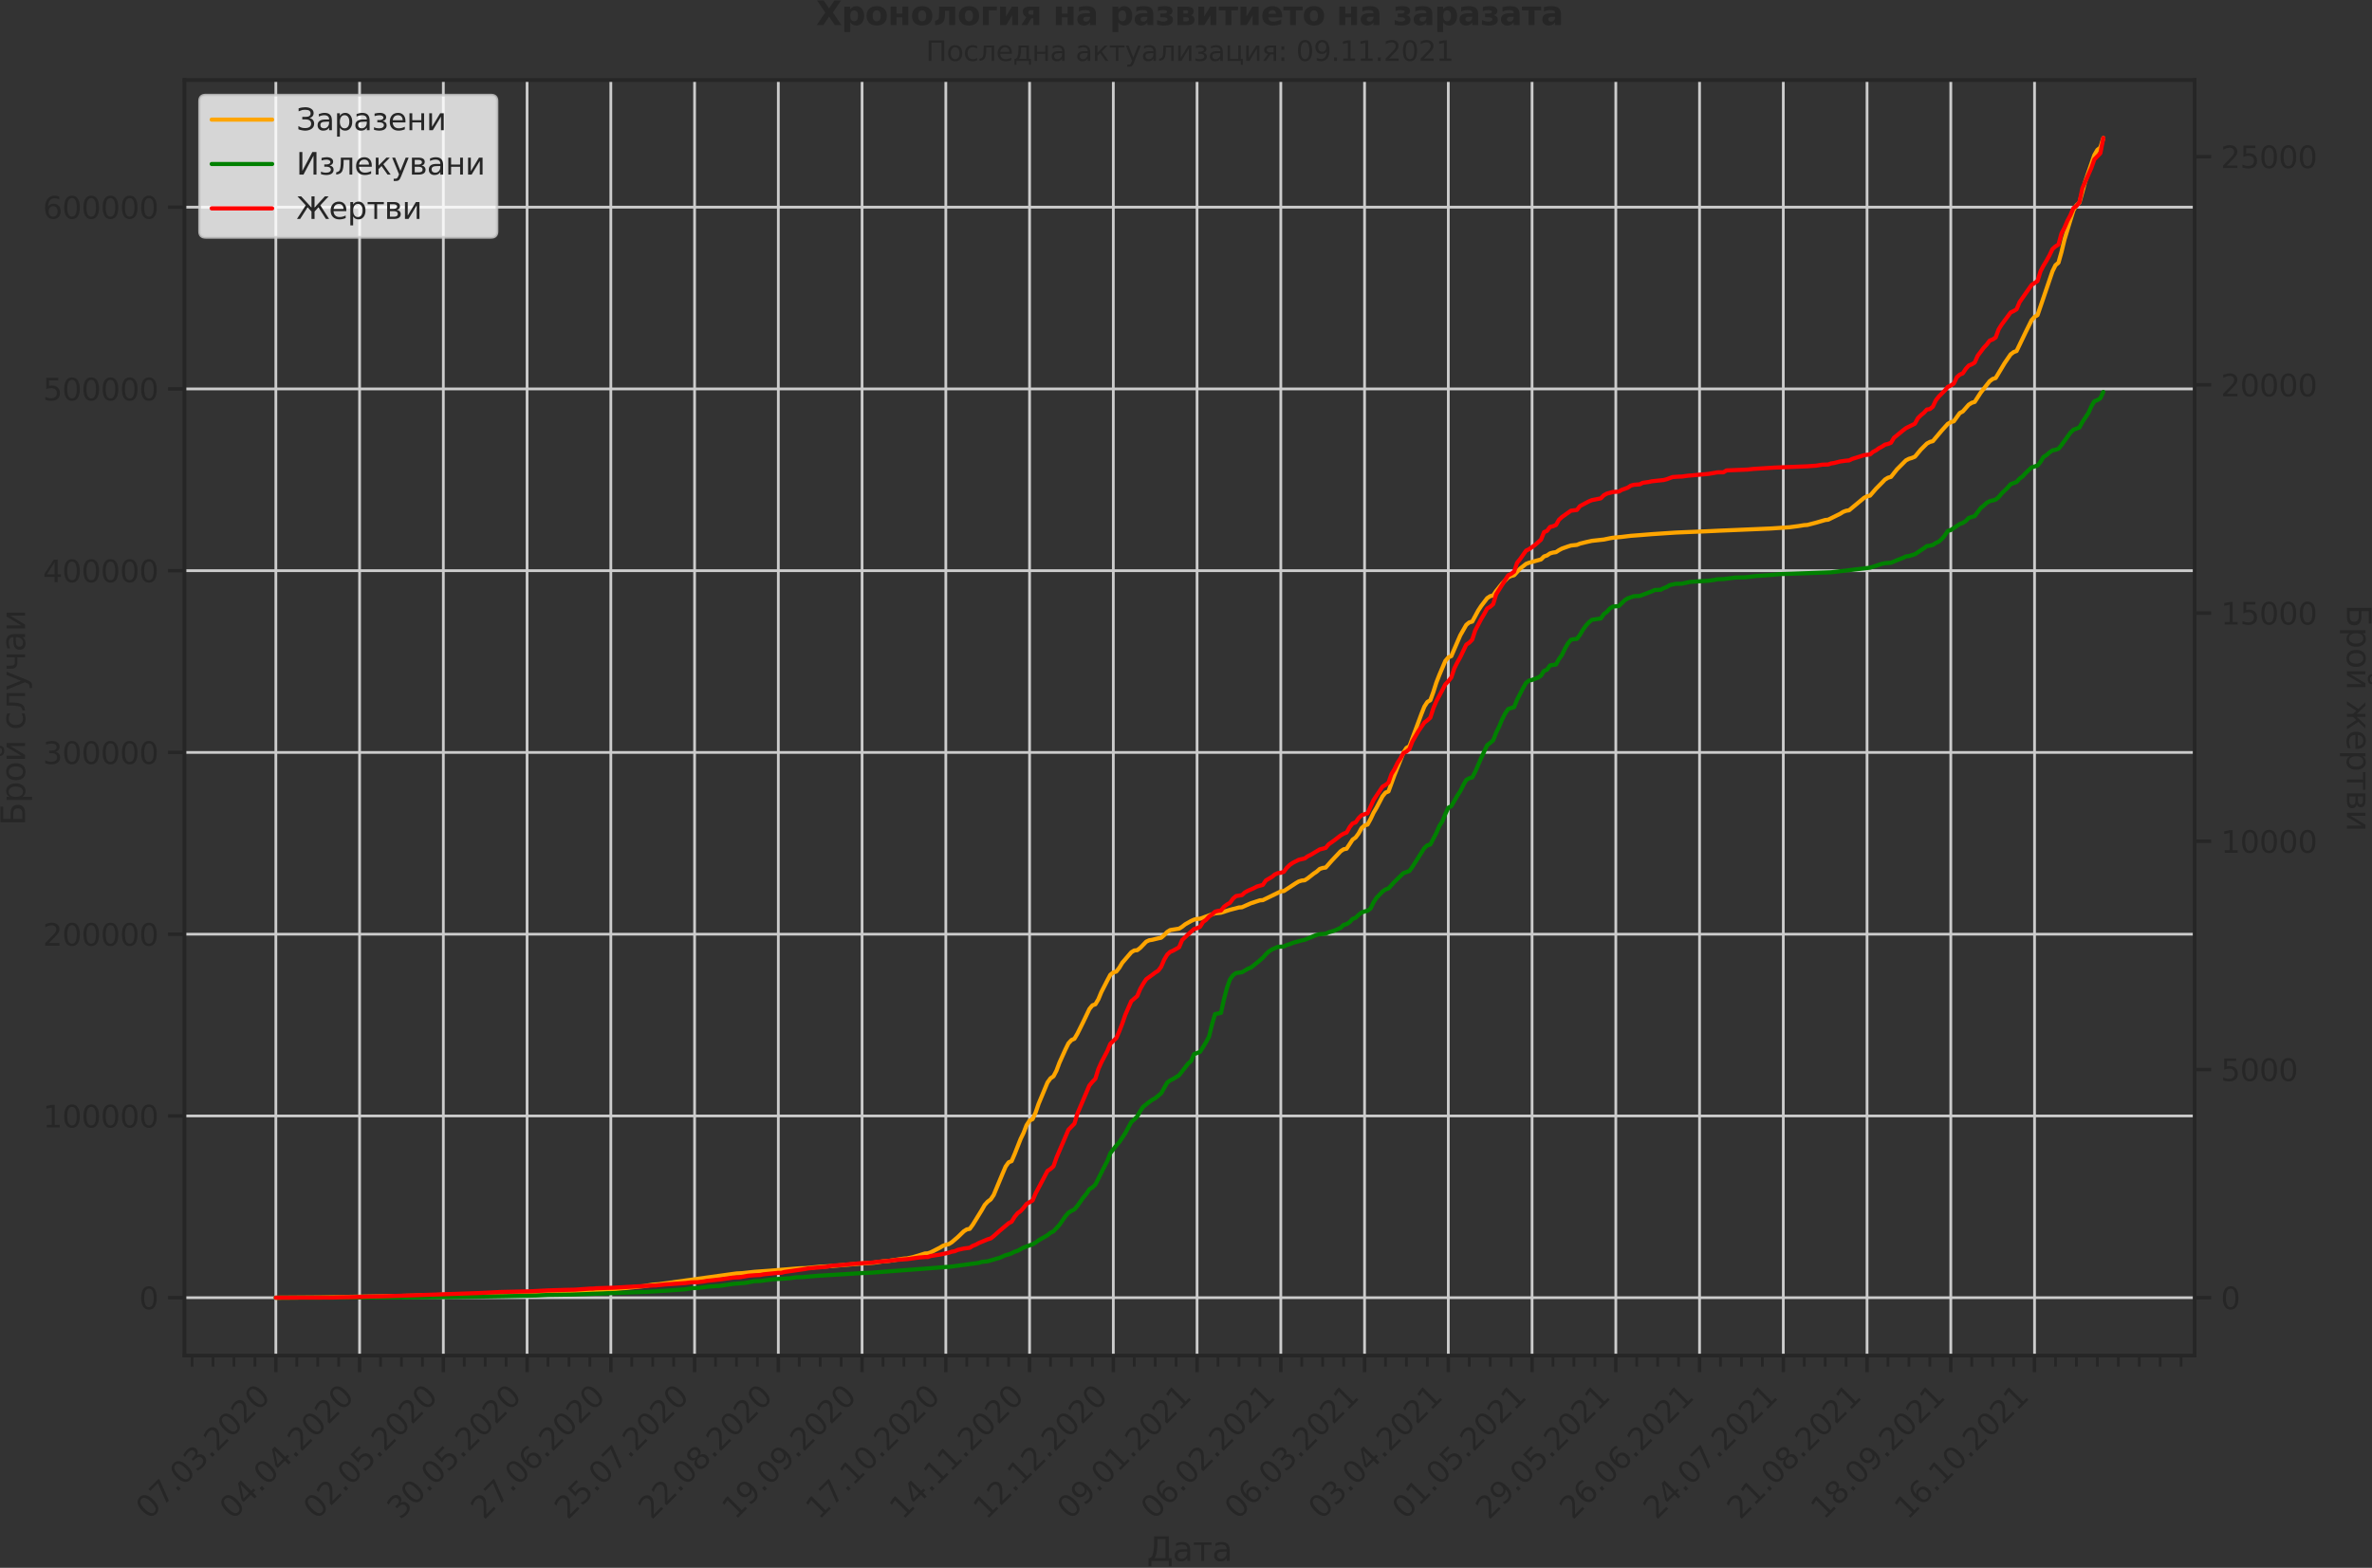 <?xml version="1.0" encoding="utf-8" standalone="no"?>
<!DOCTYPE svg PUBLIC "-//W3C//DTD SVG 1.1//EN"
  "http://www.w3.org/Graphics/SVG/1.1/DTD/svg11.dtd">
<svg height="570.462pt" version="1.1" viewBox="0 0 862.888 570.462" width="862.888pt" xmlns="http://www.w3.org/2000/svg" xmlns:xlink="http://www.w3.org/1999/xlink">
 <rect x="0" y="0" width="862.888" height="570.462" fill="#333333" stroke="none"/>
 <defs>
  <style type="text/css">*{stroke-linecap:butt;stroke-linejoin:round;}</style>
 </defs>
 <g id="figure_1">
  <g id="patch_1">
   <path d="M 0 570.462 
L 862.888 570.462 
L 862.888 0 
L 0 0 
z
" style="fill:none;"/>
  </g>
  <g id="axes_1">
   <g id="patch_2">
    <path d="M 67.106 493.286 
L 798.394 493.286 
L 798.394 29.118 
L 67.106 29.118 
z
" style="fill:none;"/>
   </g>
   <g id="matplotlib.axis_1">
    <g id="xtick_1">
     <g id="line2d_1">
      <path clip-path="url(#pb40e3b48be)" d="M 100.347 493.286 
L 100.347 29.118 
" style="fill:none;stroke:#cccccc;stroke-linecap:round;"/>
     </g>
     <g id="line2d_2">
      <defs>
       <path d="M 0 0 
L 0 6 
" id="mcaebcc323d" style="stroke:#262626;stroke-width:1.25;"/>
      </defs>
      <g>
       <use style="fill:#262626;stroke:#262626;stroke-width:1.25;" x="100.347" xlink:href="#mcaebcc323d" y="493.286"/>
      </g>
     </g>
     <g id="text_1">
      <!-- 07.03.2020 -->
      <g style="fill:#262626;" transform="translate(54.194 553.231)rotate(-45)scale(0.11 -0.11)">
       <defs>
        <path d="M 2034 4250 
Q 1547 4250 1301 3770 
Q 1056 3291 1056 2328 
Q 1056 1369 1301 889 
Q 1547 409 2034 409 
Q 2525 409 2770 889 
Q 3016 1369 3016 2328 
Q 3016 3291 2770 3770 
Q 2525 4250 2034 4250 
z
M 2034 4750 
Q 2819 4750 3233 4129 
Q 3647 3509 3647 2328 
Q 3647 1150 3233 529 
Q 2819 -91 2034 -91 
Q 1250 -91 836 529 
Q 422 1150 422 2328 
Q 422 3509 836 4129 
Q 1250 4750 2034 4750 
z
" id="DejaVuSans-30" transform="scale(0.016)"/>
        <path d="M 525 4666 
L 3525 4666 
L 3525 4397 
L 1831 0 
L 1172 0 
L 2766 4134 
L 525 4134 
L 525 4666 
z
" id="DejaVuSans-37" transform="scale(0.016)"/>
        <path d="M 684 794 
L 1344 794 
L 1344 0 
L 684 0 
L 684 794 
z
" id="DejaVuSans-2e" transform="scale(0.016)"/>
        <path d="M 2597 2516 
Q 3050 2419 3304 2112 
Q 3559 1806 3559 1356 
Q 3559 666 3084 287 
Q 2609 -91 1734 -91 
Q 1441 -91 1130 -33 
Q 819 25 488 141 
L 488 750 
Q 750 597 1062 519 
Q 1375 441 1716 441 
Q 2309 441 2620 675 
Q 2931 909 2931 1356 
Q 2931 1769 2642 2001 
Q 2353 2234 1838 2234 
L 1294 2234 
L 1294 2753 
L 1863 2753 
Q 2328 2753 2575 2939 
Q 2822 3125 2822 3475 
Q 2822 3834 2567 4026 
Q 2313 4219 1838 4219 
Q 1578 4219 1281 4162 
Q 984 4106 628 3988 
L 628 4550 
Q 988 4650 1302 4700 
Q 1616 4750 1894 4750 
Q 2613 4750 3031 4423 
Q 3450 4097 3450 3541 
Q 3450 3153 3228 2886 
Q 3006 2619 2597 2516 
z
" id="DejaVuSans-33" transform="scale(0.016)"/>
        <path d="M 1228 531 
L 3431 531 
L 3431 0 
L 469 0 
L 469 531 
Q 828 903 1448 1529 
Q 2069 2156 2228 2338 
Q 2531 2678 2651 2914 
Q 2772 3150 2772 3378 
Q 2772 3750 2511 3984 
Q 2250 4219 1831 4219 
Q 1534 4219 1204 4116 
Q 875 4013 500 3803 
L 500 4441 
Q 881 4594 1212 4672 
Q 1544 4750 1819 4750 
Q 2544 4750 2975 4387 
Q 3406 4025 3406 3419 
Q 3406 3131 3298 2873 
Q 3191 2616 2906 2266 
Q 2828 2175 2409 1742 
Q 1991 1309 1228 531 
z
" id="DejaVuSans-32" transform="scale(0.016)"/>
       </defs>
       <use xlink:href="#DejaVuSans-30"/>
       <use x="63.623" xlink:href="#DejaVuSans-37"/>
       <use x="127.246" xlink:href="#DejaVuSans-2e"/>
       <use x="159.033" xlink:href="#DejaVuSans-30"/>
       <use x="222.656" xlink:href="#DejaVuSans-33"/>
       <use x="286.279" xlink:href="#DejaVuSans-2e"/>
       <use x="318.066" xlink:href="#DejaVuSans-32"/>
       <use x="381.689" xlink:href="#DejaVuSans-30"/>
       <use x="445.312" xlink:href="#DejaVuSans-32"/>
       <use x="508.936" xlink:href="#DejaVuSans-30"/>
      </g>
     </g>
    </g>
    <g id="xtick_2">
     <g id="line2d_3">
      <path clip-path="url(#pb40e3b48be)" d="M 130.812 493.286 
L 130.812 29.118 
" style="fill:none;stroke:#cccccc;stroke-linecap:round;"/>
     </g>
     <g id="line2d_4">
      <g>
       <use style="fill:#262626;stroke:#262626;stroke-width:1.25;" x="130.812" xlink:href="#mcaebcc323d" y="493.286"/>
      </g>
     </g>
     <g id="text_2">
      <!-- 04.04.2020 -->
      <g style="fill:#262626;" transform="translate(84.66 553.231)rotate(-45)scale(0.11 -0.11)">
       <defs>
        <path d="M 2419 4116 
L 825 1625 
L 2419 1625 
L 2419 4116 
z
M 2253 4666 
L 3047 4666 
L 3047 1625 
L 3713 1625 
L 3713 1100 
L 3047 1100 
L 3047 0 
L 2419 0 
L 2419 1100 
L 313 1100 
L 313 1709 
L 2253 4666 
z
" id="DejaVuSans-34" transform="scale(0.016)"/>
       </defs>
       <use xlink:href="#DejaVuSans-30"/>
       <use x="63.623" xlink:href="#DejaVuSans-34"/>
       <use x="127.246" xlink:href="#DejaVuSans-2e"/>
       <use x="159.033" xlink:href="#DejaVuSans-30"/>
       <use x="222.656" xlink:href="#DejaVuSans-34"/>
       <use x="286.279" xlink:href="#DejaVuSans-2e"/>
       <use x="318.066" xlink:href="#DejaVuSans-32"/>
       <use x="381.689" xlink:href="#DejaVuSans-30"/>
       <use x="445.312" xlink:href="#DejaVuSans-32"/>
       <use x="508.936" xlink:href="#DejaVuSans-30"/>
      </g>
     </g>
    </g>
    <g id="xtick_3">
     <g id="line2d_5">
      <path clip-path="url(#pb40e3b48be)" d="M 161.278 493.286 
L 161.278 29.118 
" style="fill:none;stroke:#cccccc;stroke-linecap:round;"/>
     </g>
     <g id="line2d_6">
      <g>
       <use style="fill:#262626;stroke:#262626;stroke-width:1.25;" x="161.278" xlink:href="#mcaebcc323d" y="493.286"/>
      </g>
     </g>
     <g id="text_3">
      <!-- 02.05.2020 -->
      <g style="fill:#262626;" transform="translate(115.126 553.231)rotate(-45)scale(0.11 -0.11)">
       <defs>
        <path d="M 691 4666 
L 3169 4666 
L 3169 4134 
L 1269 4134 
L 1269 2991 
Q 1406 3038 1543 3061 
Q 1681 3084 1819 3084 
Q 2600 3084 3056 2656 
Q 3513 2228 3513 1497 
Q 3513 744 3044 326 
Q 2575 -91 1722 -91 
Q 1428 -91 1123 -41 
Q 819 9 494 109 
L 494 744 
Q 775 591 1075 516 
Q 1375 441 1709 441 
Q 2250 441 2565 725 
Q 2881 1009 2881 1497 
Q 2881 1984 2565 2268 
Q 2250 2553 1709 2553 
Q 1456 2553 1204 2497 
Q 953 2441 691 2322 
L 691 4666 
z
" id="DejaVuSans-35" transform="scale(0.016)"/>
       </defs>
       <use xlink:href="#DejaVuSans-30"/>
       <use x="63.623" xlink:href="#DejaVuSans-32"/>
       <use x="127.246" xlink:href="#DejaVuSans-2e"/>
       <use x="159.033" xlink:href="#DejaVuSans-30"/>
       <use x="222.656" xlink:href="#DejaVuSans-35"/>
       <use x="286.279" xlink:href="#DejaVuSans-2e"/>
       <use x="318.066" xlink:href="#DejaVuSans-32"/>
       <use x="381.689" xlink:href="#DejaVuSans-30"/>
       <use x="445.312" xlink:href="#DejaVuSans-32"/>
       <use x="508.936" xlink:href="#DejaVuSans-30"/>
      </g>
     </g>
    </g>
    <g id="xtick_4">
     <g id="line2d_7">
      <path clip-path="url(#pb40e3b48be)" d="M 191.744 493.286 
L 191.744 29.118 
" style="fill:none;stroke:#cccccc;stroke-linecap:round;"/>
     </g>
     <g id="line2d_8">
      <g>
       <use style="fill:#262626;stroke:#262626;stroke-width:1.25;" x="191.744" xlink:href="#mcaebcc323d" y="493.286"/>
      </g>
     </g>
     <g id="text_4">
      <!-- 30.05.2020 -->
      <g style="fill:#262626;" transform="translate(145.591 553.231)rotate(-45)scale(0.11 -0.11)">
       <use xlink:href="#DejaVuSans-33"/>
       <use x="63.623" xlink:href="#DejaVuSans-30"/>
       <use x="127.246" xlink:href="#DejaVuSans-2e"/>
       <use x="159.033" xlink:href="#DejaVuSans-30"/>
       <use x="222.656" xlink:href="#DejaVuSans-35"/>
       <use x="286.279" xlink:href="#DejaVuSans-2e"/>
       <use x="318.066" xlink:href="#DejaVuSans-32"/>
       <use x="381.689" xlink:href="#DejaVuSans-30"/>
       <use x="445.312" xlink:href="#DejaVuSans-32"/>
       <use x="508.936" xlink:href="#DejaVuSans-30"/>
      </g>
     </g>
    </g>
    <g id="xtick_5">
     <g id="line2d_9">
      <path clip-path="url(#pb40e3b48be)" d="M 222.21 493.286 
L 222.21 29.118 
" style="fill:none;stroke:#cccccc;stroke-linecap:round;"/>
     </g>
     <g id="line2d_10">
      <g>
       <use style="fill:#262626;stroke:#262626;stroke-width:1.25;" x="222.21" xlink:href="#mcaebcc323d" y="493.286"/>
      </g>
     </g>
     <g id="text_5">
      <!-- 27.06.2020 -->
      <g style="fill:#262626;" transform="translate(176.057 553.231)rotate(-45)scale(0.11 -0.11)">
       <defs>
        <path d="M 2113 2584 
Q 1688 2584 1439 2293 
Q 1191 2003 1191 1497 
Q 1191 994 1439 701 
Q 1688 409 2113 409 
Q 2538 409 2786 701 
Q 3034 994 3034 1497 
Q 3034 2003 2786 2293 
Q 2538 2584 2113 2584 
z
M 3366 4563 
L 3366 3988 
Q 3128 4100 2886 4159 
Q 2644 4219 2406 4219 
Q 1781 4219 1451 3797 
Q 1122 3375 1075 2522 
Q 1259 2794 1537 2939 
Q 1816 3084 2150 3084 
Q 2853 3084 3261 2657 
Q 3669 2231 3669 1497 
Q 3669 778 3244 343 
Q 2819 -91 2113 -91 
Q 1303 -91 875 529 
Q 447 1150 447 2328 
Q 447 3434 972 4092 
Q 1497 4750 2381 4750 
Q 2619 4750 2861 4703 
Q 3103 4656 3366 4563 
z
" id="DejaVuSans-36" transform="scale(0.016)"/>
       </defs>
       <use xlink:href="#DejaVuSans-32"/>
       <use x="63.623" xlink:href="#DejaVuSans-37"/>
       <use x="127.246" xlink:href="#DejaVuSans-2e"/>
       <use x="159.033" xlink:href="#DejaVuSans-30"/>
       <use x="222.656" xlink:href="#DejaVuSans-36"/>
       <use x="286.279" xlink:href="#DejaVuSans-2e"/>
       <use x="318.066" xlink:href="#DejaVuSans-32"/>
       <use x="381.689" xlink:href="#DejaVuSans-30"/>
       <use x="445.312" xlink:href="#DejaVuSans-32"/>
       <use x="508.936" xlink:href="#DejaVuSans-30"/>
      </g>
     </g>
    </g>
    <g id="xtick_6">
     <g id="line2d_11">
      <path clip-path="url(#pb40e3b48be)" d="M 252.676 493.286 
L 252.676 29.118 
" style="fill:none;stroke:#cccccc;stroke-linecap:round;"/>
     </g>
     <g id="line2d_12">
      <g>
       <use style="fill:#262626;stroke:#262626;stroke-width:1.25;" x="252.676" xlink:href="#mcaebcc323d" y="493.286"/>
      </g>
     </g>
     <g id="text_6">
      <!-- 25.07.2020 -->
      <g style="fill:#262626;" transform="translate(206.523 553.231)rotate(-45)scale(0.11 -0.11)">
       <use xlink:href="#DejaVuSans-32"/>
       <use x="63.623" xlink:href="#DejaVuSans-35"/>
       <use x="127.246" xlink:href="#DejaVuSans-2e"/>
       <use x="159.033" xlink:href="#DejaVuSans-30"/>
       <use x="222.656" xlink:href="#DejaVuSans-37"/>
       <use x="286.279" xlink:href="#DejaVuSans-2e"/>
       <use x="318.066" xlink:href="#DejaVuSans-32"/>
       <use x="381.689" xlink:href="#DejaVuSans-30"/>
       <use x="445.312" xlink:href="#DejaVuSans-32"/>
       <use x="508.936" xlink:href="#DejaVuSans-30"/>
      </g>
     </g>
    </g>
    <g id="xtick_7">
     <g id="line2d_13">
      <path clip-path="url(#pb40e3b48be)" d="M 283.141 493.286 
L 283.141 29.118 
" style="fill:none;stroke:#cccccc;stroke-linecap:round;"/>
     </g>
     <g id="line2d_14">
      <g>
       <use style="fill:#262626;stroke:#262626;stroke-width:1.25;" x="283.141" xlink:href="#mcaebcc323d" y="493.286"/>
      </g>
     </g>
     <g id="text_7">
      <!-- 22.08.2020 -->
      <g style="fill:#262626;" transform="translate(236.989 553.231)rotate(-45)scale(0.11 -0.11)">
       <defs>
        <path d="M 2034 2216 
Q 1584 2216 1326 1975 
Q 1069 1734 1069 1313 
Q 1069 891 1326 650 
Q 1584 409 2034 409 
Q 2484 409 2743 651 
Q 3003 894 3003 1313 
Q 3003 1734 2745 1975 
Q 2488 2216 2034 2216 
z
M 1403 2484 
Q 997 2584 770 2862 
Q 544 3141 544 3541 
Q 544 4100 942 4425 
Q 1341 4750 2034 4750 
Q 2731 4750 3128 4425 
Q 3525 4100 3525 3541 
Q 3525 3141 3298 2862 
Q 3072 2584 2669 2484 
Q 3125 2378 3379 2068 
Q 3634 1759 3634 1313 
Q 3634 634 3220 271 
Q 2806 -91 2034 -91 
Q 1263 -91 848 271 
Q 434 634 434 1313 
Q 434 1759 690 2068 
Q 947 2378 1403 2484 
z
M 1172 3481 
Q 1172 3119 1398 2916 
Q 1625 2713 2034 2713 
Q 2441 2713 2670 2916 
Q 2900 3119 2900 3481 
Q 2900 3844 2670 4047 
Q 2441 4250 2034 4250 
Q 1625 4250 1398 4047 
Q 1172 3844 1172 3481 
z
" id="DejaVuSans-38" transform="scale(0.016)"/>
       </defs>
       <use xlink:href="#DejaVuSans-32"/>
       <use x="63.623" xlink:href="#DejaVuSans-32"/>
       <use x="127.246" xlink:href="#DejaVuSans-2e"/>
       <use x="159.033" xlink:href="#DejaVuSans-30"/>
       <use x="222.656" xlink:href="#DejaVuSans-38"/>
       <use x="286.279" xlink:href="#DejaVuSans-2e"/>
       <use x="318.066" xlink:href="#DejaVuSans-32"/>
       <use x="381.689" xlink:href="#DejaVuSans-30"/>
       <use x="445.312" xlink:href="#DejaVuSans-32"/>
       <use x="508.936" xlink:href="#DejaVuSans-30"/>
      </g>
     </g>
    </g>
    <g id="xtick_8">
     <g id="line2d_15">
      <path clip-path="url(#pb40e3b48be)" d="M 313.607 493.286 
L 313.607 29.118 
" style="fill:none;stroke:#cccccc;stroke-linecap:round;"/>
     </g>
     <g id="line2d_16">
      <g>
       <use style="fill:#262626;stroke:#262626;stroke-width:1.25;" x="313.607" xlink:href="#mcaebcc323d" y="493.286"/>
      </g>
     </g>
     <g id="text_8">
      <!-- 19.09.2020 -->
      <g style="fill:#262626;" transform="translate(267.455 553.231)rotate(-45)scale(0.11 -0.11)">
       <defs>
        <path d="M 794 531 
L 1825 531 
L 1825 4091 
L 703 3866 
L 703 4441 
L 1819 4666 
L 2450 4666 
L 2450 531 
L 3481 531 
L 3481 0 
L 794 0 
L 794 531 
z
" id="DejaVuSans-31" transform="scale(0.016)"/>
        <path d="M 703 97 
L 703 672 
Q 941 559 1184 500 
Q 1428 441 1663 441 
Q 2288 441 2617 861 
Q 2947 1281 2994 2138 
Q 2813 1869 2534 1725 
Q 2256 1581 1919 1581 
Q 1219 1581 811 2004 
Q 403 2428 403 3163 
Q 403 3881 828 4315 
Q 1253 4750 1959 4750 
Q 2769 4750 3195 4129 
Q 3622 3509 3622 2328 
Q 3622 1225 3098 567 
Q 2575 -91 1691 -91 
Q 1453 -91 1209 -44 
Q 966 3 703 97 
z
M 1959 2075 
Q 2384 2075 2632 2365 
Q 2881 2656 2881 3163 
Q 2881 3666 2632 3958 
Q 2384 4250 1959 4250 
Q 1534 4250 1286 3958 
Q 1038 3666 1038 3163 
Q 1038 2656 1286 2365 
Q 1534 2075 1959 2075 
z
" id="DejaVuSans-39" transform="scale(0.016)"/>
       </defs>
       <use xlink:href="#DejaVuSans-31"/>
       <use x="63.623" xlink:href="#DejaVuSans-39"/>
       <use x="127.246" xlink:href="#DejaVuSans-2e"/>
       <use x="159.033" xlink:href="#DejaVuSans-30"/>
       <use x="222.656" xlink:href="#DejaVuSans-39"/>
       <use x="286.279" xlink:href="#DejaVuSans-2e"/>
       <use x="318.066" xlink:href="#DejaVuSans-32"/>
       <use x="381.689" xlink:href="#DejaVuSans-30"/>
       <use x="445.312" xlink:href="#DejaVuSans-32"/>
       <use x="508.936" xlink:href="#DejaVuSans-30"/>
      </g>
     </g>
    </g>
    <g id="xtick_9">
     <g id="line2d_17">
      <path clip-path="url(#pb40e3b48be)" d="M 344.073 493.286 
L 344.073 29.118 
" style="fill:none;stroke:#cccccc;stroke-linecap:round;"/>
     </g>
     <g id="line2d_18">
      <g>
       <use style="fill:#262626;stroke:#262626;stroke-width:1.25;" x="344.073" xlink:href="#mcaebcc323d" y="493.286"/>
      </g>
     </g>
     <g id="text_9">
      <!-- 17.10.2020 -->
      <g style="fill:#262626;" transform="translate(297.92 553.231)rotate(-45)scale(0.11 -0.11)">
       <use xlink:href="#DejaVuSans-31"/>
       <use x="63.623" xlink:href="#DejaVuSans-37"/>
       <use x="127.246" xlink:href="#DejaVuSans-2e"/>
       <use x="159.033" xlink:href="#DejaVuSans-31"/>
       <use x="222.656" xlink:href="#DejaVuSans-30"/>
       <use x="286.279" xlink:href="#DejaVuSans-2e"/>
       <use x="318.066" xlink:href="#DejaVuSans-32"/>
       <use x="381.689" xlink:href="#DejaVuSans-30"/>
       <use x="445.312" xlink:href="#DejaVuSans-32"/>
       <use x="508.936" xlink:href="#DejaVuSans-30"/>
      </g>
     </g>
    </g>
    <g id="xtick_10">
     <g id="line2d_19">
      <path clip-path="url(#pb40e3b48be)" d="M 374.539 493.286 
L 374.539 29.118 
" style="fill:none;stroke:#cccccc;stroke-linecap:round;"/>
     </g>
     <g id="line2d_20">
      <g>
       <use style="fill:#262626;stroke:#262626;stroke-width:1.25;" x="374.539" xlink:href="#mcaebcc323d" y="493.286"/>
      </g>
     </g>
     <g id="text_10">
      <!-- 14.11.2020 -->
      <g style="fill:#262626;" transform="translate(328.386 553.231)rotate(-45)scale(0.11 -0.11)">
       <use xlink:href="#DejaVuSans-31"/>
       <use x="63.623" xlink:href="#DejaVuSans-34"/>
       <use x="127.246" xlink:href="#DejaVuSans-2e"/>
       <use x="159.033" xlink:href="#DejaVuSans-31"/>
       <use x="222.656" xlink:href="#DejaVuSans-31"/>
       <use x="286.279" xlink:href="#DejaVuSans-2e"/>
       <use x="318.066" xlink:href="#DejaVuSans-32"/>
       <use x="381.689" xlink:href="#DejaVuSans-30"/>
       <use x="445.312" xlink:href="#DejaVuSans-32"/>
       <use x="508.936" xlink:href="#DejaVuSans-30"/>
      </g>
     </g>
    </g>
    <g id="xtick_11">
     <g id="line2d_21">
      <path clip-path="url(#pb40e3b48be)" d="M 405.005 493.286 
L 405.005 29.118 
" style="fill:none;stroke:#cccccc;stroke-linecap:round;"/>
     </g>
     <g id="line2d_22">
      <g>
       <use style="fill:#262626;stroke:#262626;stroke-width:1.25;" x="405.005" xlink:href="#mcaebcc323d" y="493.286"/>
      </g>
     </g>
     <g id="text_11">
      <!-- 12.12.2020 -->
      <g style="fill:#262626;" transform="translate(358.852 553.231)rotate(-45)scale(0.11 -0.11)">
       <use xlink:href="#DejaVuSans-31"/>
       <use x="63.623" xlink:href="#DejaVuSans-32"/>
       <use x="127.246" xlink:href="#DejaVuSans-2e"/>
       <use x="159.033" xlink:href="#DejaVuSans-31"/>
       <use x="222.656" xlink:href="#DejaVuSans-32"/>
       <use x="286.279" xlink:href="#DejaVuSans-2e"/>
       <use x="318.066" xlink:href="#DejaVuSans-32"/>
       <use x="381.689" xlink:href="#DejaVuSans-30"/>
       <use x="445.312" xlink:href="#DejaVuSans-32"/>
       <use x="508.936" xlink:href="#DejaVuSans-30"/>
      </g>
     </g>
    </g>
    <g id="xtick_12">
     <g id="line2d_23">
      <path clip-path="url(#pb40e3b48be)" d="M 435.47 493.286 
L 435.47 29.118 
" style="fill:none;stroke:#cccccc;stroke-linecap:round;"/>
     </g>
     <g id="line2d_24">
      <g>
       <use style="fill:#262626;stroke:#262626;stroke-width:1.25;" x="435.47" xlink:href="#mcaebcc323d" y="493.286"/>
      </g>
     </g>
     <g id="text_12">
      <!-- 09.01.2021 -->
      <g style="fill:#262626;" transform="translate(389.318 553.231)rotate(-45)scale(0.11 -0.11)">
       <use xlink:href="#DejaVuSans-30"/>
       <use x="63.623" xlink:href="#DejaVuSans-39"/>
       <use x="127.246" xlink:href="#DejaVuSans-2e"/>
       <use x="159.033" xlink:href="#DejaVuSans-30"/>
       <use x="222.656" xlink:href="#DejaVuSans-31"/>
       <use x="286.279" xlink:href="#DejaVuSans-2e"/>
       <use x="318.066" xlink:href="#DejaVuSans-32"/>
       <use x="381.689" xlink:href="#DejaVuSans-30"/>
       <use x="445.312" xlink:href="#DejaVuSans-32"/>
       <use x="508.936" xlink:href="#DejaVuSans-31"/>
      </g>
     </g>
    </g>
    <g id="xtick_13">
     <g id="line2d_25">
      <path clip-path="url(#pb40e3b48be)" d="M 465.936 493.286 
L 465.936 29.118 
" style="fill:none;stroke:#cccccc;stroke-linecap:round;"/>
     </g>
     <g id="line2d_26">
      <g>
       <use style="fill:#262626;stroke:#262626;stroke-width:1.25;" x="465.936" xlink:href="#mcaebcc323d" y="493.286"/>
      </g>
     </g>
     <g id="text_13">
      <!-- 06.02.2021 -->
      <g style="fill:#262626;" transform="translate(419.784 553.231)rotate(-45)scale(0.11 -0.11)">
       <use xlink:href="#DejaVuSans-30"/>
       <use x="63.623" xlink:href="#DejaVuSans-36"/>
       <use x="127.246" xlink:href="#DejaVuSans-2e"/>
       <use x="159.033" xlink:href="#DejaVuSans-30"/>
       <use x="222.656" xlink:href="#DejaVuSans-32"/>
       <use x="286.279" xlink:href="#DejaVuSans-2e"/>
       <use x="318.066" xlink:href="#DejaVuSans-32"/>
       <use x="381.689" xlink:href="#DejaVuSans-30"/>
       <use x="445.312" xlink:href="#DejaVuSans-32"/>
       <use x="508.936" xlink:href="#DejaVuSans-31"/>
      </g>
     </g>
    </g>
    <g id="xtick_14">
     <g id="line2d_27">
      <path clip-path="url(#pb40e3b48be)" d="M 496.402 493.286 
L 496.402 29.118 
" style="fill:none;stroke:#cccccc;stroke-linecap:round;"/>
     </g>
     <g id="line2d_28">
      <g>
       <use style="fill:#262626;stroke:#262626;stroke-width:1.25;" x="496.402" xlink:href="#mcaebcc323d" y="493.286"/>
      </g>
     </g>
     <g id="text_14">
      <!-- 06.03.2021 -->
      <g style="fill:#262626;" transform="translate(450.249 553.231)rotate(-45)scale(0.11 -0.11)">
       <use xlink:href="#DejaVuSans-30"/>
       <use x="63.623" xlink:href="#DejaVuSans-36"/>
       <use x="127.246" xlink:href="#DejaVuSans-2e"/>
       <use x="159.033" xlink:href="#DejaVuSans-30"/>
       <use x="222.656" xlink:href="#DejaVuSans-33"/>
       <use x="286.279" xlink:href="#DejaVuSans-2e"/>
       <use x="318.066" xlink:href="#DejaVuSans-32"/>
       <use x="381.689" xlink:href="#DejaVuSans-30"/>
       <use x="445.312" xlink:href="#DejaVuSans-32"/>
       <use x="508.936" xlink:href="#DejaVuSans-31"/>
      </g>
     </g>
    </g>
    <g id="xtick_15">
     <g id="line2d_29">
      <path clip-path="url(#pb40e3b48be)" d="M 526.868 493.286 
L 526.868 29.118 
" style="fill:none;stroke:#cccccc;stroke-linecap:round;"/>
     </g>
     <g id="line2d_30">
      <g>
       <use style="fill:#262626;stroke:#262626;stroke-width:1.25;" x="526.868" xlink:href="#mcaebcc323d" y="493.286"/>
      </g>
     </g>
     <g id="text_15">
      <!-- 03.04.2021 -->
      <g style="fill:#262626;" transform="translate(480.715 553.231)rotate(-45)scale(0.11 -0.11)">
       <use xlink:href="#DejaVuSans-30"/>
       <use x="63.623" xlink:href="#DejaVuSans-33"/>
       <use x="127.246" xlink:href="#DejaVuSans-2e"/>
       <use x="159.033" xlink:href="#DejaVuSans-30"/>
       <use x="222.656" xlink:href="#DejaVuSans-34"/>
       <use x="286.279" xlink:href="#DejaVuSans-2e"/>
       <use x="318.066" xlink:href="#DejaVuSans-32"/>
       <use x="381.689" xlink:href="#DejaVuSans-30"/>
       <use x="445.312" xlink:href="#DejaVuSans-32"/>
       <use x="508.936" xlink:href="#DejaVuSans-31"/>
      </g>
     </g>
    </g>
    <g id="xtick_16">
     <g id="line2d_31">
      <path clip-path="url(#pb40e3b48be)" d="M 557.334 493.286 
L 557.334 29.118 
" style="fill:none;stroke:#cccccc;stroke-linecap:round;"/>
     </g>
     <g id="line2d_32">
      <g>
       <use style="fill:#262626;stroke:#262626;stroke-width:1.25;" x="557.334" xlink:href="#mcaebcc323d" y="493.286"/>
      </g>
     </g>
     <g id="text_16">
      <!-- 01.05.2021 -->
      <g style="fill:#262626;" transform="translate(511.181 553.231)rotate(-45)scale(0.11 -0.11)">
       <use xlink:href="#DejaVuSans-30"/>
       <use x="63.623" xlink:href="#DejaVuSans-31"/>
       <use x="127.246" xlink:href="#DejaVuSans-2e"/>
       <use x="159.033" xlink:href="#DejaVuSans-30"/>
       <use x="222.656" xlink:href="#DejaVuSans-35"/>
       <use x="286.279" xlink:href="#DejaVuSans-2e"/>
       <use x="318.066" xlink:href="#DejaVuSans-32"/>
       <use x="381.689" xlink:href="#DejaVuSans-30"/>
       <use x="445.312" xlink:href="#DejaVuSans-32"/>
       <use x="508.936" xlink:href="#DejaVuSans-31"/>
      </g>
     </g>
    </g>
    <g id="xtick_17">
     <g id="line2d_33">
      <path clip-path="url(#pb40e3b48be)" d="M 587.799 493.286 
L 587.799 29.118 
" style="fill:none;stroke:#cccccc;stroke-linecap:round;"/>
     </g>
     <g id="line2d_34">
      <g>
       <use style="fill:#262626;stroke:#262626;stroke-width:1.25;" x="587.799" xlink:href="#mcaebcc323d" y="493.286"/>
      </g>
     </g>
     <g id="text_17">
      <!-- 29.05.2021 -->
      <g style="fill:#262626;" transform="translate(541.647 553.231)rotate(-45)scale(0.11 -0.11)">
       <use xlink:href="#DejaVuSans-32"/>
       <use x="63.623" xlink:href="#DejaVuSans-39"/>
       <use x="127.246" xlink:href="#DejaVuSans-2e"/>
       <use x="159.033" xlink:href="#DejaVuSans-30"/>
       <use x="222.656" xlink:href="#DejaVuSans-35"/>
       <use x="286.279" xlink:href="#DejaVuSans-2e"/>
       <use x="318.066" xlink:href="#DejaVuSans-32"/>
       <use x="381.689" xlink:href="#DejaVuSans-30"/>
       <use x="445.312" xlink:href="#DejaVuSans-32"/>
       <use x="508.936" xlink:href="#DejaVuSans-31"/>
      </g>
     </g>
    </g>
    <g id="xtick_18">
     <g id="line2d_35">
      <path clip-path="url(#pb40e3b48be)" d="M 618.265 493.286 
L 618.265 29.118 
" style="fill:none;stroke:#cccccc;stroke-linecap:round;"/>
     </g>
     <g id="line2d_36">
      <g>
       <use style="fill:#262626;stroke:#262626;stroke-width:1.25;" x="618.265" xlink:href="#mcaebcc323d" y="493.286"/>
      </g>
     </g>
     <g id="text_18">
      <!-- 26.06.2021 -->
      <g style="fill:#262626;" transform="translate(572.113 553.231)rotate(-45)scale(0.11 -0.11)">
       <use xlink:href="#DejaVuSans-32"/>
       <use x="63.623" xlink:href="#DejaVuSans-36"/>
       <use x="127.246" xlink:href="#DejaVuSans-2e"/>
       <use x="159.033" xlink:href="#DejaVuSans-30"/>
       <use x="222.656" xlink:href="#DejaVuSans-36"/>
       <use x="286.279" xlink:href="#DejaVuSans-2e"/>
       <use x="318.066" xlink:href="#DejaVuSans-32"/>
       <use x="381.689" xlink:href="#DejaVuSans-30"/>
       <use x="445.312" xlink:href="#DejaVuSans-32"/>
       <use x="508.936" xlink:href="#DejaVuSans-31"/>
      </g>
     </g>
    </g>
    <g id="xtick_19">
     <g id="line2d_37">
      <path clip-path="url(#pb40e3b48be)" d="M 648.731 493.286 
L 648.731 29.118 
" style="fill:none;stroke:#cccccc;stroke-linecap:round;"/>
     </g>
     <g id="line2d_38">
      <g>
       <use style="fill:#262626;stroke:#262626;stroke-width:1.25;" x="648.731" xlink:href="#mcaebcc323d" y="493.286"/>
      </g>
     </g>
     <g id="text_19">
      <!-- 24.07.2021 -->
      <g style="fill:#262626;" transform="translate(602.578 553.231)rotate(-45)scale(0.11 -0.11)">
       <use xlink:href="#DejaVuSans-32"/>
       <use x="63.623" xlink:href="#DejaVuSans-34"/>
       <use x="127.246" xlink:href="#DejaVuSans-2e"/>
       <use x="159.033" xlink:href="#DejaVuSans-30"/>
       <use x="222.656" xlink:href="#DejaVuSans-37"/>
       <use x="286.279" xlink:href="#DejaVuSans-2e"/>
       <use x="318.066" xlink:href="#DejaVuSans-32"/>
       <use x="381.689" xlink:href="#DejaVuSans-30"/>
       <use x="445.312" xlink:href="#DejaVuSans-32"/>
       <use x="508.936" xlink:href="#DejaVuSans-31"/>
      </g>
     </g>
    </g>
    <g id="xtick_20">
     <g id="line2d_39">
      <path clip-path="url(#pb40e3b48be)" d="M 679.197 493.286 
L 679.197 29.118 
" style="fill:none;stroke:#cccccc;stroke-linecap:round;"/>
     </g>
     <g id="line2d_40">
      <g>
       <use style="fill:#262626;stroke:#262626;stroke-width:1.25;" x="679.197" xlink:href="#mcaebcc323d" y="493.286"/>
      </g>
     </g>
     <g id="text_20">
      <!-- 21.08.2021 -->
      <g style="fill:#262626;" transform="translate(633.044 553.231)rotate(-45)scale(0.11 -0.11)">
       <use xlink:href="#DejaVuSans-32"/>
       <use x="63.623" xlink:href="#DejaVuSans-31"/>
       <use x="127.246" xlink:href="#DejaVuSans-2e"/>
       <use x="159.033" xlink:href="#DejaVuSans-30"/>
       <use x="222.656" xlink:href="#DejaVuSans-38"/>
       <use x="286.279" xlink:href="#DejaVuSans-2e"/>
       <use x="318.066" xlink:href="#DejaVuSans-32"/>
       <use x="381.689" xlink:href="#DejaVuSans-30"/>
       <use x="445.312" xlink:href="#DejaVuSans-32"/>
       <use x="508.936" xlink:href="#DejaVuSans-31"/>
      </g>
     </g>
    </g>
    <g id="xtick_21">
     <g id="line2d_41">
      <path clip-path="url(#pb40e3b48be)" d="M 709.663 493.286 
L 709.663 29.118 
" style="fill:none;stroke:#cccccc;stroke-linecap:round;"/>
     </g>
     <g id="line2d_42">
      <g>
       <use style="fill:#262626;stroke:#262626;stroke-width:1.25;" x="709.663" xlink:href="#mcaebcc323d" y="493.286"/>
      </g>
     </g>
     <g id="text_21">
      <!-- 18.09.2021 -->
      <g style="fill:#262626;" transform="translate(663.51 553.231)rotate(-45)scale(0.11 -0.11)">
       <use xlink:href="#DejaVuSans-31"/>
       <use x="63.623" xlink:href="#DejaVuSans-38"/>
       <use x="127.246" xlink:href="#DejaVuSans-2e"/>
       <use x="159.033" xlink:href="#DejaVuSans-30"/>
       <use x="222.656" xlink:href="#DejaVuSans-39"/>
       <use x="286.279" xlink:href="#DejaVuSans-2e"/>
       <use x="318.066" xlink:href="#DejaVuSans-32"/>
       <use x="381.689" xlink:href="#DejaVuSans-30"/>
       <use x="445.312" xlink:href="#DejaVuSans-32"/>
       <use x="508.936" xlink:href="#DejaVuSans-31"/>
      </g>
     </g>
    </g>
    <g id="xtick_22">
     <g id="line2d_43">
      <path clip-path="url(#pb40e3b48be)" d="M 740.128 493.286 
L 740.128 29.118 
" style="fill:none;stroke:#cccccc;stroke-linecap:round;"/>
     </g>
     <g id="line2d_44">
      <g>
       <use style="fill:#262626;stroke:#262626;stroke-width:1.25;" x="740.128" xlink:href="#mcaebcc323d" y="493.286"/>
      </g>
     </g>
     <g id="text_22">
      <!-- 16.10.2021 -->
      <g style="fill:#262626;" transform="translate(693.976 553.231)rotate(-45)scale(0.11 -0.11)">
       <use xlink:href="#DejaVuSans-31"/>
       <use x="63.623" xlink:href="#DejaVuSans-36"/>
       <use x="127.246" xlink:href="#DejaVuSans-2e"/>
       <use x="159.033" xlink:href="#DejaVuSans-31"/>
       <use x="222.656" xlink:href="#DejaVuSans-30"/>
       <use x="286.279" xlink:href="#DejaVuSans-2e"/>
       <use x="318.066" xlink:href="#DejaVuSans-32"/>
       <use x="381.689" xlink:href="#DejaVuSans-30"/>
       <use x="445.312" xlink:href="#DejaVuSans-32"/>
       <use x="508.936" xlink:href="#DejaVuSans-31"/>
      </g>
     </g>
    </g>
    <g id="xtick_23">
     <g id="line2d_45">
      <defs>
       <path d="M 0 0 
L 0 4 
" id="mcb9210a665" style="stroke:#262626;"/>
      </defs>
      <g>
       <use style="fill:#262626;stroke:#262626;" x="69.881" xlink:href="#mcb9210a665" y="493.286"/>
      </g>
     </g>
    </g>
    <g id="xtick_24">
     <g id="line2d_46">
      <g>
       <use style="fill:#262626;stroke:#262626;" x="77.497" xlink:href="#mcb9210a665" y="493.286"/>
      </g>
     </g>
    </g>
    <g id="xtick_25">
     <g id="line2d_47">
      <g>
       <use style="fill:#262626;stroke:#262626;" x="85.114" xlink:href="#mcb9210a665" y="493.286"/>
      </g>
     </g>
    </g>
    <g id="xtick_26">
     <g id="line2d_48">
      <g>
       <use style="fill:#262626;stroke:#262626;" x="92.73" xlink:href="#mcb9210a665" y="493.286"/>
      </g>
     </g>
    </g>
    <g id="xtick_27">
     <g id="line2d_49">
      <g>
       <use style="fill:#262626;stroke:#262626;" x="107.963" xlink:href="#mcb9210a665" y="493.286"/>
      </g>
     </g>
    </g>
    <g id="xtick_28">
     <g id="line2d_50">
      <g>
       <use style="fill:#262626;stroke:#262626;" x="115.58" xlink:href="#mcb9210a665" y="493.286"/>
      </g>
     </g>
    </g>
    <g id="xtick_29">
     <g id="line2d_51">
      <g>
       <use style="fill:#262626;stroke:#262626;" x="123.196" xlink:href="#mcb9210a665" y="493.286"/>
      </g>
     </g>
    </g>
    <g id="xtick_30">
     <g id="line2d_52">
      <g>
       <use style="fill:#262626;stroke:#262626;" x="138.429" xlink:href="#mcb9210a665" y="493.286"/>
      </g>
     </g>
    </g>
    <g id="xtick_31">
     <g id="line2d_53">
      <g>
       <use style="fill:#262626;stroke:#262626;" x="146.045" xlink:href="#mcb9210a665" y="493.286"/>
      </g>
     </g>
    </g>
    <g id="xtick_32">
     <g id="line2d_54">
      <g>
       <use style="fill:#262626;stroke:#262626;" x="153.662" xlink:href="#mcb9210a665" y="493.286"/>
      </g>
     </g>
    </g>
    <g id="xtick_33">
     <g id="line2d_55">
      <g>
       <use style="fill:#262626;stroke:#262626;" x="168.895" xlink:href="#mcb9210a665" y="493.286"/>
      </g>
     </g>
    </g>
    <g id="xtick_34">
     <g id="line2d_56">
      <g>
       <use style="fill:#262626;stroke:#262626;" x="176.511" xlink:href="#mcb9210a665" y="493.286"/>
      </g>
     </g>
    </g>
    <g id="xtick_35">
     <g id="line2d_57">
      <g>
       <use style="fill:#262626;stroke:#262626;" x="184.128" xlink:href="#mcb9210a665" y="493.286"/>
      </g>
     </g>
    </g>
    <g id="xtick_36">
     <g id="line2d_58">
      <g>
       <use style="fill:#262626;stroke:#262626;" x="199.36" xlink:href="#mcb9210a665" y="493.286"/>
      </g>
     </g>
    </g>
    <g id="xtick_37">
     <g id="line2d_59">
      <g>
       <use style="fill:#262626;stroke:#262626;" x="206.977" xlink:href="#mcb9210a665" y="493.286"/>
      </g>
     </g>
    </g>
    <g id="xtick_38">
     <g id="line2d_60">
      <g>
       <use style="fill:#262626;stroke:#262626;" x="214.593" xlink:href="#mcb9210a665" y="493.286"/>
      </g>
     </g>
    </g>
    <g id="xtick_39">
     <g id="line2d_61">
      <g>
       <use style="fill:#262626;stroke:#262626;" x="229.826" xlink:href="#mcb9210a665" y="493.286"/>
      </g>
     </g>
    </g>
    <g id="xtick_40">
     <g id="line2d_62">
      <g>
       <use style="fill:#262626;stroke:#262626;" x="237.443" xlink:href="#mcb9210a665" y="493.286"/>
      </g>
     </g>
    </g>
    <g id="xtick_41">
     <g id="line2d_63">
      <g>
       <use style="fill:#262626;stroke:#262626;" x="245.059" xlink:href="#mcb9210a665" y="493.286"/>
      </g>
     </g>
    </g>
    <g id="xtick_42">
     <g id="line2d_64">
      <g>
       <use style="fill:#262626;stroke:#262626;" x="260.292" xlink:href="#mcb9210a665" y="493.286"/>
      </g>
     </g>
    </g>
    <g id="xtick_43">
     <g id="line2d_65">
      <g>
       <use style="fill:#262626;stroke:#262626;" x="267.909" xlink:href="#mcb9210a665" y="493.286"/>
      </g>
     </g>
    </g>
    <g id="xtick_44">
     <g id="line2d_66">
      <g>
       <use style="fill:#262626;stroke:#262626;" x="275.525" xlink:href="#mcb9210a665" y="493.286"/>
      </g>
     </g>
    </g>
    <g id="xtick_45">
     <g id="line2d_67">
      <g>
       <use style="fill:#262626;stroke:#262626;" x="290.758" xlink:href="#mcb9210a665" y="493.286"/>
      </g>
     </g>
    </g>
    <g id="xtick_46">
     <g id="line2d_68">
      <g>
       <use style="fill:#262626;stroke:#262626;" x="298.374" xlink:href="#mcb9210a665" y="493.286"/>
      </g>
     </g>
    </g>
    <g id="xtick_47">
     <g id="line2d_69">
      <g>
       <use style="fill:#262626;stroke:#262626;" x="305.991" xlink:href="#mcb9210a665" y="493.286"/>
      </g>
     </g>
    </g>
    <g id="xtick_48">
     <g id="line2d_70">
      <g>
       <use style="fill:#262626;stroke:#262626;" x="321.224" xlink:href="#mcb9210a665" y="493.286"/>
      </g>
     </g>
    </g>
    <g id="xtick_49">
     <g id="line2d_71">
      <g>
       <use style="fill:#262626;stroke:#262626;" x="328.84" xlink:href="#mcb9210a665" y="493.286"/>
      </g>
     </g>
    </g>
    <g id="xtick_50">
     <g id="line2d_72">
      <g>
       <use style="fill:#262626;stroke:#262626;" x="336.457" xlink:href="#mcb9210a665" y="493.286"/>
      </g>
     </g>
    </g>
    <g id="xtick_51">
     <g id="line2d_73">
      <g>
       <use style="fill:#262626;stroke:#262626;" x="351.689" xlink:href="#mcb9210a665" y="493.286"/>
      </g>
     </g>
    </g>
    <g id="xtick_52">
     <g id="line2d_74">
      <g>
       <use style="fill:#262626;stroke:#262626;" x="359.306" xlink:href="#mcb9210a665" y="493.286"/>
      </g>
     </g>
    </g>
    <g id="xtick_53">
     <g id="line2d_75">
      <g>
       <use style="fill:#262626;stroke:#262626;" x="366.922" xlink:href="#mcb9210a665" y="493.286"/>
      </g>
     </g>
    </g>
    <g id="xtick_54">
     <g id="line2d_76">
      <g>
       <use style="fill:#262626;stroke:#262626;" x="382.155" xlink:href="#mcb9210a665" y="493.286"/>
      </g>
     </g>
    </g>
    <g id="xtick_55">
     <g id="line2d_77">
      <g>
       <use style="fill:#262626;stroke:#262626;" x="389.772" xlink:href="#mcb9210a665" y="493.286"/>
      </g>
     </g>
    </g>
    <g id="xtick_56">
     <g id="line2d_78">
      <g>
       <use style="fill:#262626;stroke:#262626;" x="397.388" xlink:href="#mcb9210a665" y="493.286"/>
      </g>
     </g>
    </g>
    <g id="xtick_57">
     <g id="line2d_79">
      <g>
       <use style="fill:#262626;stroke:#262626;" x="412.621" xlink:href="#mcb9210a665" y="493.286"/>
      </g>
     </g>
    </g>
    <g id="xtick_58">
     <g id="line2d_80">
      <g>
       <use style="fill:#262626;stroke:#262626;" x="420.238" xlink:href="#mcb9210a665" y="493.286"/>
      </g>
     </g>
    </g>
    <g id="xtick_59">
     <g id="line2d_81">
      <g>
       <use style="fill:#262626;stroke:#262626;" x="427.854" xlink:href="#mcb9210a665" y="493.286"/>
      </g>
     </g>
    </g>
    <g id="xtick_60">
     <g id="line2d_82">
      <g>
       <use style="fill:#262626;stroke:#262626;" x="443.087" xlink:href="#mcb9210a665" y="493.286"/>
      </g>
     </g>
    </g>
    <g id="xtick_61">
     <g id="line2d_83">
      <g>
       <use style="fill:#262626;stroke:#262626;" x="450.703" xlink:href="#mcb9210a665" y="493.286"/>
      </g>
     </g>
    </g>
    <g id="xtick_62">
     <g id="line2d_84">
      <g>
       <use style="fill:#262626;stroke:#262626;" x="458.32" xlink:href="#mcb9210a665" y="493.286"/>
      </g>
     </g>
    </g>
    <g id="xtick_63">
     <g id="line2d_85">
      <g>
       <use style="fill:#262626;stroke:#262626;" x="473.553" xlink:href="#mcb9210a665" y="493.286"/>
      </g>
     </g>
    </g>
    <g id="xtick_64">
     <g id="line2d_86">
      <g>
       <use style="fill:#262626;stroke:#262626;" x="481.169" xlink:href="#mcb9210a665" y="493.286"/>
      </g>
     </g>
    </g>
    <g id="xtick_65">
     <g id="line2d_87">
      <g>
       <use style="fill:#262626;stroke:#262626;" x="488.786" xlink:href="#mcb9210a665" y="493.286"/>
      </g>
     </g>
    </g>
    <g id="xtick_66">
     <g id="line2d_88">
      <g>
       <use style="fill:#262626;stroke:#262626;" x="504.018" xlink:href="#mcb9210a665" y="493.286"/>
      </g>
     </g>
    </g>
    <g id="xtick_67">
     <g id="line2d_89">
      <g>
       <use style="fill:#262626;stroke:#262626;" x="511.635" xlink:href="#mcb9210a665" y="493.286"/>
      </g>
     </g>
    </g>
    <g id="xtick_68">
     <g id="line2d_90">
      <g>
       <use style="fill:#262626;stroke:#262626;" x="519.251" xlink:href="#mcb9210a665" y="493.286"/>
      </g>
     </g>
    </g>
    <g id="xtick_69">
     <g id="line2d_91">
      <g>
       <use style="fill:#262626;stroke:#262626;" x="534.484" xlink:href="#mcb9210a665" y="493.286"/>
      </g>
     </g>
    </g>
    <g id="xtick_70">
     <g id="line2d_92">
      <g>
       <use style="fill:#262626;stroke:#262626;" x="542.101" xlink:href="#mcb9210a665" y="493.286"/>
      </g>
     </g>
    </g>
    <g id="xtick_71">
     <g id="line2d_93">
      <g>
       <use style="fill:#262626;stroke:#262626;" x="549.717" xlink:href="#mcb9210a665" y="493.286"/>
      </g>
     </g>
    </g>
    <g id="xtick_72">
     <g id="line2d_94">
      <g>
       <use style="fill:#262626;stroke:#262626;" x="564.95" xlink:href="#mcb9210a665" y="493.286"/>
      </g>
     </g>
    </g>
    <g id="xtick_73">
     <g id="line2d_95">
      <g>
       <use style="fill:#262626;stroke:#262626;" x="572.567" xlink:href="#mcb9210a665" y="493.286"/>
      </g>
     </g>
    </g>
    <g id="xtick_74">
     <g id="line2d_96">
      <g>
       <use style="fill:#262626;stroke:#262626;" x="580.183" xlink:href="#mcb9210a665" y="493.286"/>
      </g>
     </g>
    </g>
    <g id="xtick_75">
     <g id="line2d_97">
      <g>
       <use style="fill:#262626;stroke:#262626;" x="595.416" xlink:href="#mcb9210a665" y="493.286"/>
      </g>
     </g>
    </g>
    <g id="xtick_76">
     <g id="line2d_98">
      <g>
       <use style="fill:#262626;stroke:#262626;" x="603.032" xlink:href="#mcb9210a665" y="493.286"/>
      </g>
     </g>
    </g>
    <g id="xtick_77">
     <g id="line2d_99">
      <g>
       <use style="fill:#262626;stroke:#262626;" x="610.649" xlink:href="#mcb9210a665" y="493.286"/>
      </g>
     </g>
    </g>
    <g id="xtick_78">
     <g id="line2d_100">
      <g>
       <use style="fill:#262626;stroke:#262626;" x="625.882" xlink:href="#mcb9210a665" y="493.286"/>
      </g>
     </g>
    </g>
    <g id="xtick_79">
     <g id="line2d_101">
      <g>
       <use style="fill:#262626;stroke:#262626;" x="633.498" xlink:href="#mcb9210a665" y="493.286"/>
      </g>
     </g>
    </g>
    <g id="xtick_80">
     <g id="line2d_102">
      <g>
       <use style="fill:#262626;stroke:#262626;" x="641.115" xlink:href="#mcb9210a665" y="493.286"/>
      </g>
     </g>
    </g>
    <g id="xtick_81">
     <g id="line2d_103">
      <g>
       <use style="fill:#262626;stroke:#262626;" x="656.347" xlink:href="#mcb9210a665" y="493.286"/>
      </g>
     </g>
    </g>
    <g id="xtick_82">
     <g id="line2d_104">
      <g>
       <use style="fill:#262626;stroke:#262626;" x="663.964" xlink:href="#mcb9210a665" y="493.286"/>
      </g>
     </g>
    </g>
    <g id="xtick_83">
     <g id="line2d_105">
      <g>
       <use style="fill:#262626;stroke:#262626;" x="671.58" xlink:href="#mcb9210a665" y="493.286"/>
      </g>
     </g>
    </g>
    <g id="xtick_84">
     <g id="line2d_106">
      <g>
       <use style="fill:#262626;stroke:#262626;" x="686.813" xlink:href="#mcb9210a665" y="493.286"/>
      </g>
     </g>
    </g>
    <g id="xtick_85">
     <g id="line2d_107">
      <g>
       <use style="fill:#262626;stroke:#262626;" x="694.43" xlink:href="#mcb9210a665" y="493.286"/>
      </g>
     </g>
    </g>
    <g id="xtick_86">
     <g id="line2d_108">
      <g>
       <use style="fill:#262626;stroke:#262626;" x="702.046" xlink:href="#mcb9210a665" y="493.286"/>
      </g>
     </g>
    </g>
    <g id="xtick_87">
     <g id="line2d_109">
      <g>
       <use style="fill:#262626;stroke:#262626;" x="717.279" xlink:href="#mcb9210a665" y="493.286"/>
      </g>
     </g>
    </g>
    <g id="xtick_88">
     <g id="line2d_110">
      <g>
       <use style="fill:#262626;stroke:#262626;" x="724.896" xlink:href="#mcb9210a665" y="493.286"/>
      </g>
     </g>
    </g>
    <g id="xtick_89">
     <g id="line2d_111">
      <g>
       <use style="fill:#262626;stroke:#262626;" x="732.512" xlink:href="#mcb9210a665" y="493.286"/>
      </g>
     </g>
    </g>
    <g id="xtick_90">
     <g id="line2d_112">
      <g>
       <use style="fill:#262626;stroke:#262626;" x="747.745" xlink:href="#mcb9210a665" y="493.286"/>
      </g>
     </g>
    </g>
    <g id="xtick_91">
     <g id="line2d_113">
      <g>
       <use style="fill:#262626;stroke:#262626;" x="755.361" xlink:href="#mcb9210a665" y="493.286"/>
      </g>
     </g>
    </g>
    <g id="xtick_92">
     <g id="line2d_114">
      <g>
       <use style="fill:#262626;stroke:#262626;" x="762.978" xlink:href="#mcb9210a665" y="493.286"/>
      </g>
     </g>
    </g>
    <g id="xtick_93">
     <g id="line2d_115">
      <g>
       <use style="fill:#262626;stroke:#262626;" x="770.594" xlink:href="#mcb9210a665" y="493.286"/>
      </g>
     </g>
    </g>
    <g id="xtick_94">
     <g id="line2d_116">
      <g>
       <use style="fill:#262626;stroke:#262626;" x="778.211" xlink:href="#mcb9210a665" y="493.286"/>
      </g>
     </g>
    </g>
    <g id="xtick_95">
     <g id="line2d_117">
      <g>
       <use style="fill:#262626;stroke:#262626;" x="785.827" xlink:href="#mcb9210a665" y="493.286"/>
      </g>
     </g>
    </g>
    <g id="xtick_96">
     <g id="line2d_118">
      <g>
       <use style="fill:#262626;stroke:#262626;" x="793.444" xlink:href="#mcb9210a665" y="493.286"/>
      </g>
     </g>
    </g>
    <g id="text_23">
     <!-- Дата -->
     <g style="fill:#262626;" transform="translate(417.214 567.967)scale(0.12 -0.12)">
      <defs>
       <path d="M 1459 531 
L 3522 531 
L 3522 4134 
L 2006 4134 
L 2006 3472 
Q 2006 1913 1656 878 
Q 1584 666 1459 531 
z
M 538 531 
Q 956 728 1075 1103 
Q 1378 2066 1378 3784 
L 1378 4666 
L 4153 4666 
L 4153 531 
L 4684 531 
L 4684 -1003 
L 4153 -1003 
L 4153 0 
L 847 0 
L 847 -1003 
L 316 -1003 
L 316 531 
L 538 531 
z
" id="DejaVuSans-414" transform="scale(0.016)"/>
       <path d="M 2194 1759 
Q 1497 1759 1228 1600 
Q 959 1441 959 1056 
Q 959 750 1161 570 
Q 1363 391 1709 391 
Q 2188 391 2477 730 
Q 2766 1069 2766 1631 
L 2766 1759 
L 2194 1759 
z
M 3341 1997 
L 3341 0 
L 2766 0 
L 2766 531 
Q 2569 213 2275 61 
Q 1981 -91 1556 -91 
Q 1019 -91 701 211 
Q 384 513 384 1019 
Q 384 1609 779 1909 
Q 1175 2209 1959 2209 
L 2766 2209 
L 2766 2266 
Q 2766 2663 2505 2880 
Q 2244 3097 1772 3097 
Q 1472 3097 1187 3025 
Q 903 2953 641 2809 
L 641 3341 
Q 956 3463 1253 3523 
Q 1550 3584 1831 3584 
Q 2591 3584 2966 3190 
Q 3341 2797 3341 1997 
z
" id="DejaVuSans-430" transform="scale(0.016)"/>
       <path d="M 188 3500 
L 3541 3500 
L 3541 3041 
L 2147 3041 
L 2147 0 
L 1581 0 
L 1581 3041 
L 188 3041 
L 188 3500 
z
" id="DejaVuSans-442" transform="scale(0.016)"/>
      </defs>
      <use xlink:href="#DejaVuSans-414"/>
      <use x="78.125" xlink:href="#DejaVuSans-430"/>
      <use x="139.404" xlink:href="#DejaVuSans-442"/>
      <use x="197.656" xlink:href="#DejaVuSans-430"/>
     </g>
    </g>
   </g>
   <g id="matplotlib.axis_2">
    <g id="ytick_1">
     <g id="line2d_119">
      <path clip-path="url(#pb40e3b48be)" d="M 67.106 472.187 
L 798.394 472.187 
" style="fill:none;stroke:#cccccc;stroke-linecap:round;"/>
     </g>
     <g id="line2d_120">
      <defs>
       <path d="M 0 0 
L -6 0 
" id="md7e130f19d" style="stroke:#262626;stroke-width:1.25;"/>
      </defs>
      <g>
       <use style="fill:#262626;stroke:#262626;stroke-width:1.25;" x="67.106" xlink:href="#md7e130f19d" y="472.187"/>
      </g>
     </g>
     <g id="text_24">
      <!-- 0 -->
      <g style="fill:#262626;" transform="translate(50.608 476.367)scale(0.11 -0.11)">
       <use xlink:href="#DejaVuSans-30"/>
      </g>
     </g>
    </g>
    <g id="ytick_2">
     <g id="line2d_121">
      <path clip-path="url(#pb40e3b48be)" d="M 67.106 406.053 
L 798.394 406.053 
" style="fill:none;stroke:#cccccc;stroke-linecap:round;"/>
     </g>
     <g id="line2d_122">
      <g>
       <use style="fill:#262626;stroke:#262626;stroke-width:1.25;" x="67.106" xlink:href="#md7e130f19d" y="406.053"/>
      </g>
     </g>
     <g id="text_25">
      <!-- 100000 -->
      <g style="fill:#262626;" transform="translate(15.614 410.232)scale(0.11 -0.11)">
       <use xlink:href="#DejaVuSans-31"/>
       <use x="63.623" xlink:href="#DejaVuSans-30"/>
       <use x="127.246" xlink:href="#DejaVuSans-30"/>
       <use x="190.869" xlink:href="#DejaVuSans-30"/>
       <use x="254.492" xlink:href="#DejaVuSans-30"/>
       <use x="318.115" xlink:href="#DejaVuSans-30"/>
      </g>
     </g>
    </g>
    <g id="ytick_3">
     <g id="line2d_123">
      <path clip-path="url(#pb40e3b48be)" d="M 67.106 339.918 
L 798.394 339.918 
" style="fill:none;stroke:#cccccc;stroke-linecap:round;"/>
     </g>
     <g id="line2d_124">
      <g>
       <use style="fill:#262626;stroke:#262626;stroke-width:1.25;" x="67.106" xlink:href="#md7e130f19d" y="339.918"/>
      </g>
     </g>
     <g id="text_26">
      <!-- 200000 -->
      <g style="fill:#262626;" transform="translate(15.614 344.097)scale(0.11 -0.11)">
       <use xlink:href="#DejaVuSans-32"/>
       <use x="63.623" xlink:href="#DejaVuSans-30"/>
       <use x="127.246" xlink:href="#DejaVuSans-30"/>
       <use x="190.869" xlink:href="#DejaVuSans-30"/>
       <use x="254.492" xlink:href="#DejaVuSans-30"/>
       <use x="318.115" xlink:href="#DejaVuSans-30"/>
      </g>
     </g>
    </g>
    <g id="ytick_4">
     <g id="line2d_125">
      <path clip-path="url(#pb40e3b48be)" d="M 67.106 273.784 
L 798.394 273.784 
" style="fill:none;stroke:#cccccc;stroke-linecap:round;"/>
     </g>
     <g id="line2d_126">
      <g>
       <use style="fill:#262626;stroke:#262626;stroke-width:1.25;" x="67.106" xlink:href="#md7e130f19d" y="273.784"/>
      </g>
     </g>
     <g id="text_27">
      <!-- 300000 -->
      <g style="fill:#262626;" transform="translate(15.614 277.963)scale(0.11 -0.11)">
       <use xlink:href="#DejaVuSans-33"/>
       <use x="63.623" xlink:href="#DejaVuSans-30"/>
       <use x="127.246" xlink:href="#DejaVuSans-30"/>
       <use x="190.869" xlink:href="#DejaVuSans-30"/>
       <use x="254.492" xlink:href="#DejaVuSans-30"/>
       <use x="318.115" xlink:href="#DejaVuSans-30"/>
      </g>
     </g>
    </g>
    <g id="ytick_5">
     <g id="line2d_127">
      <path clip-path="url(#pb40e3b48be)" d="M 67.106 207.649 
L 798.394 207.649 
" style="fill:none;stroke:#cccccc;stroke-linecap:round;"/>
     </g>
     <g id="line2d_128">
      <g>
       <use style="fill:#262626;stroke:#262626;stroke-width:1.25;" x="67.106" xlink:href="#md7e130f19d" y="207.649"/>
      </g>
     </g>
     <g id="text_28">
      <!-- 400000 -->
      <g style="fill:#262626;" transform="translate(15.614 211.828)scale(0.11 -0.11)">
       <use xlink:href="#DejaVuSans-34"/>
       <use x="63.623" xlink:href="#DejaVuSans-30"/>
       <use x="127.246" xlink:href="#DejaVuSans-30"/>
       <use x="190.869" xlink:href="#DejaVuSans-30"/>
       <use x="254.492" xlink:href="#DejaVuSans-30"/>
       <use x="318.115" xlink:href="#DejaVuSans-30"/>
      </g>
     </g>
    </g>
    <g id="ytick_6">
     <g id="line2d_129">
      <path clip-path="url(#pb40e3b48be)" d="M 67.106 141.514 
L 798.394 141.514 
" style="fill:none;stroke:#cccccc;stroke-linecap:round;"/>
     </g>
     <g id="line2d_130">
      <g>
       <use style="fill:#262626;stroke:#262626;stroke-width:1.25;" x="67.106" xlink:href="#md7e130f19d" y="141.514"/>
      </g>
     </g>
     <g id="text_29">
      <!-- 500000 -->
      <g style="fill:#262626;" transform="translate(15.614 145.693)scale(0.11 -0.11)">
       <use xlink:href="#DejaVuSans-35"/>
       <use x="63.623" xlink:href="#DejaVuSans-30"/>
       <use x="127.246" xlink:href="#DejaVuSans-30"/>
       <use x="190.869" xlink:href="#DejaVuSans-30"/>
       <use x="254.492" xlink:href="#DejaVuSans-30"/>
       <use x="318.115" xlink:href="#DejaVuSans-30"/>
      </g>
     </g>
    </g>
    <g id="ytick_7">
     <g id="line2d_131">
      <path clip-path="url(#pb40e3b48be)" d="M 67.106 75.38 
L 798.394 75.38 
" style="fill:none;stroke:#cccccc;stroke-linecap:round;"/>
     </g>
     <g id="line2d_132">
      <g>
       <use style="fill:#262626;stroke:#262626;stroke-width:1.25;" x="67.106" xlink:href="#md7e130f19d" y="75.38"/>
      </g>
     </g>
     <g id="text_30">
      <!-- 600000 -->
      <g style="fill:#262626;" transform="translate(15.614 79.559)scale(0.11 -0.11)">
       <use xlink:href="#DejaVuSans-36"/>
       <use x="63.623" xlink:href="#DejaVuSans-30"/>
       <use x="127.246" xlink:href="#DejaVuSans-30"/>
       <use x="190.869" xlink:href="#DejaVuSans-30"/>
       <use x="254.492" xlink:href="#DejaVuSans-30"/>
       <use x="318.115" xlink:href="#DejaVuSans-30"/>
      </g>
     </g>
    </g>
    <g id="text_31">
     <!-- Брой случаи -->
     <g style="fill:#262626;" transform="translate(9.118 300.411)rotate(-90)scale(0.12 -0.12)">
      <defs>
       <path d="M 3272 1372 
Q 3272 1806 3026 2017 
Q 2781 2228 2272 2228 
L 1259 2228 
L 1259 519 
L 2272 519 
Q 2781 519 3026 730 
Q 3272 941 3272 1372 
z
M 3609 4666 
L 3609 4147 
L 1259 4147 
L 1259 2747 
L 2303 2747 
Q 3088 2747 3513 2406 
Q 3938 2066 3938 1372 
Q 3938 681 3527 340 
Q 3116 0 2303 0 
L 628 0 
L 628 4666 
L 3609 4666 
z
" id="DejaVuSans-411" transform="scale(0.016)"/>
       <path d="M 1159 525 
L 1159 -1331 
L 581 -1331 
L 581 3500 
L 1159 3500 
L 1159 2969 
Q 1341 3281 1617 3432 
Q 1894 3584 2278 3584 
Q 2916 3584 3314 3078 
Q 3713 2572 3713 1747 
Q 3713 922 3314 415 
Q 2916 -91 2278 -91 
Q 1894 -91 1617 61 
Q 1341 213 1159 525 
z
M 3116 1747 
Q 3116 2381 2855 2742 
Q 2594 3103 2138 3103 
Q 1681 3103 1420 2742 
Q 1159 2381 1159 1747 
Q 1159 1113 1420 752 
Q 1681 391 2138 391 
Q 2594 391 2855 752 
Q 3116 1113 3116 1747 
z
" id="DejaVuSans-440" transform="scale(0.016)"/>
       <path d="M 1959 3097 
Q 1497 3097 1228 2736 
Q 959 2375 959 1747 
Q 959 1119 1226 758 
Q 1494 397 1959 397 
Q 2419 397 2687 759 
Q 2956 1122 2956 1747 
Q 2956 2369 2687 2733 
Q 2419 3097 1959 3097 
z
M 1959 3584 
Q 2709 3584 3137 3096 
Q 3566 2609 3566 1747 
Q 3566 888 3137 398 
Q 2709 -91 1959 -91 
Q 1206 -91 779 398 
Q 353 888 353 1747 
Q 353 2609 779 3096 
Q 1206 3584 1959 3584 
z
" id="DejaVuSans-43e" transform="scale(0.016)"/>
       <path d="M 3578 3500 
L 3578 0 
L 3006 0 
L 3006 2809 
L 1319 0 
L 581 0 
L 581 3500 
L 1153 3500 
L 1153 697 
L 2838 3500 
L 3578 3500 
z
M 1102 4833 
L 1471 4833 
Q 1505 4599 1656 4481 
Q 1808 4364 2080 4364 
Q 2349 4364 2499 4480 
Q 2649 4596 2689 4833 
L 3058 4833 
Q 3027 4386 2780 4161 
Q 2533 3936 2080 3936 
Q 1627 3936 1380 4161 
Q 1133 4386 1102 4833 
z
" id="DejaVuSans-439" transform="scale(0.016)"/>
       <path id="DejaVuSans-20" transform="scale(0.016)"/>
       <path d="M 3122 3366 
L 3122 2828 
Q 2878 2963 2633 3030 
Q 2388 3097 2138 3097 
Q 1578 3097 1268 2742 
Q 959 2388 959 1747 
Q 959 1106 1268 751 
Q 1578 397 2138 397 
Q 2388 397 2633 464 
Q 2878 531 3122 666 
L 3122 134 
Q 2881 22 2623 -34 
Q 2366 -91 2075 -91 
Q 1284 -91 818 406 
Q 353 903 353 1747 
Q 353 2603 823 3093 
Q 1294 3584 2113 3584 
Q 2378 3584 2631 3529 
Q 2884 3475 3122 3366 
z
" id="DejaVuSans-441" transform="scale(0.016)"/>
       <path d="M 238 0 
L 238 478 
Q 806 566 981 959 
Q 1194 1513 1194 2928 
L 1194 3500 
L 3559 3500 
L 3559 0 
L 2984 0 
L 2984 3041 
L 1769 3041 
L 1769 2694 
Q 1769 1344 1494 738 
Q 1200 91 238 0 
z
" id="DejaVuSans-43b" transform="scale(0.016)"/>
       <path d="M 2059 -325 
Q 1816 -950 1584 -1140 
Q 1353 -1331 966 -1331 
L 506 -1331 
L 506 -850 
L 844 -850 
Q 1081 -850 1212 -737 
Q 1344 -625 1503 -206 
L 1606 56 
L 191 3500 
L 800 3500 
L 1894 763 
L 2988 3500 
L 3597 3500 
L 2059 -325 
z
" id="DejaVuSans-443" transform="scale(0.016)"/>
       <path d="M 2625 0 
L 2625 1472 
L 1553 1472 
Q 1075 1472 756 1769 
Q 469 2038 469 2613 
L 469 3500 
L 1044 3500 
L 1044 2666 
Q 1044 2300 1206 2116 
Q 1372 1931 1697 1931 
L 2625 1931 
L 2625 3500 
L 3200 3500 
L 3200 0 
L 2625 0 
z
" id="DejaVuSans-447" transform="scale(0.016)"/>
       <path d="M 3578 3500 
L 3578 0 
L 3006 0 
L 3006 2809 
L 1319 0 
L 581 0 
L 581 3500 
L 1153 3500 
L 1153 697 
L 2838 3500 
L 3578 3500 
z
" id="DejaVuSans-438" transform="scale(0.016)"/>
      </defs>
      <use xlink:href="#DejaVuSans-411"/>
      <use x="68.604" xlink:href="#DejaVuSans-440"/>
      <use x="132.08" xlink:href="#DejaVuSans-43e"/>
      <use x="193.262" xlink:href="#DejaVuSans-439"/>
      <use x="258.252" xlink:href="#DejaVuSans-20"/>
      <use x="290.039" xlink:href="#DejaVuSans-441"/>
      <use x="345.02" xlink:href="#DejaVuSans-43b"/>
      <use x="408.936" xlink:href="#DejaVuSans-443"/>
      <use x="468.115" xlink:href="#DejaVuSans-447"/>
      <use x="527.197" xlink:href="#DejaVuSans-430"/>
      <use x="588.477" xlink:href="#DejaVuSans-438"/>
     </g>
    </g>
   </g>
   <g id="line2d_133">
    <path clip-path="url(#pb40e3b48be)" d="M 100.347 472.185 
L 114.491 472.08 
L 150.398 471.462 
L 155.838 471.262 
L 179.775 470.672 
L 189.568 470.544 
L 200.449 470.384 
L 218.946 469.382 
L 222.21 469.129 
L 225.474 468.888 
L 234.179 467.993 
L 237.443 467.442 
L 239.619 467.286 
L 267.909 463.363 
L 270.085 463.251 
L 274.437 462.768 
L 279.877 462.386 
L 290.758 461.497 
L 292.934 461.43 
L 298.374 460.912 
L 301.639 460.738 
L 311.431 459.923 
L 313.607 459.742 
L 315.783 459.613 
L 317.959 459.435 
L 321.224 458.963 
L 323.4 458.781 
L 328.84 457.957 
L 329.928 457.911 
L 332.104 457.435 
L 334.28 456.805 
L 336.457 456.104 
L 337.545 456.049 
L 338.633 455.661 
L 341.897 453.996 
L 342.985 453.336 
L 344.073 452.937 
L 345.161 452.676 
L 346.249 451.999 
L 348.425 450.141 
L 350.601 448.036 
L 351.689 447.346 
L 352.778 447.13 
L 353.866 445.646 
L 357.13 440.344 
L 358.218 438.432 
L 359.306 437.239 
L 360.394 436.429 
L 361.482 434.824 
L 364.746 426.988 
L 365.834 424.449 
L 366.922 422.927 
L 368.01 422.481 
L 369.098 419.957 
L 371.275 414.445 
L 372.363 412.187 
L 373.451 409.401 
L 374.539 407.749 
L 375.627 407.21 
L 376.715 404.882 
L 377.803 401.689 
L 381.067 393.872 
L 382.155 392.365 
L 383.243 391.622 
L 384.331 389.542 
L 385.419 386.644 
L 387.596 381.829 
L 388.684 379.629 
L 389.772 378.444 
L 390.86 377.955 
L 391.948 376.094 
L 394.124 371.72 
L 396.3 367.161 
L 397.388 365.814 
L 398.476 365.432 
L 399.564 363.604 
L 400.652 360.972 
L 402.828 356.738 
L 403.917 354.689 
L 405.005 353.838 
L 406.093 353.51 
L 407.181 352.124 
L 408.269 350.31 
L 411.533 346.514 
L 412.621 345.851 
L 413.709 345.741 
L 414.797 344.897 
L 416.973 342.639 
L 418.061 342.128 
L 419.149 341.958 
L 421.326 341.429 
L 422.414 341.206 
L 423.502 340.255 
L 424.59 339.111 
L 425.678 338.42 
L 428.942 337.9 
L 430.03 337.22 
L 431.118 336.354 
L 433.294 335.117 
L 434.382 334.619 
L 435.47 334.359 
L 436.558 334.289 
L 441.999 332.311 
L 444.175 332.106 
L 447.439 331.05 
L 450.703 330.199 
L 451.791 330.119 
L 455.056 328.666 
L 458.32 327.605 
L 459.408 327.519 
L 465.936 324.342 
L 467.024 324.222 
L 471.377 321.371 
L 472.465 320.733 
L 473.553 320.398 
L 474.641 320.29 
L 475.729 319.584 
L 477.905 317.868 
L 478.993 317.149 
L 480.081 316.182 
L 481.169 315.819 
L 482.257 315.669 
L 484.433 313.206 
L 487.697 309.743 
L 488.786 309.029 
L 489.874 308.81 
L 492.05 305.509 
L 493.138 304.746 
L 494.226 303.292 
L 495.314 301.305 
L 496.402 300.362 
L 497.49 300.034 
L 498.578 298.053 
L 499.666 295.737 
L 500.754 293.902 
L 502.93 289.749 
L 504.018 288.414 
L 505.107 287.965 
L 507.283 282.005 
L 510.547 273.824 
L 511.635 272.143 
L 512.723 271.52 
L 517.075 259.826 
L 518.163 257.096 
L 519.251 255.418 
L 520.339 254.768 
L 521.427 251.794 
L 522.516 248.371 
L 523.604 245.588 
L 525.78 240.491 
L 526.868 239.222 
L 527.956 238.733 
L 531.22 231.18 
L 533.396 227.371 
L 534.484 226.477 
L 535.572 226.171 
L 537.748 222.159 
L 538.837 220.495 
L 541.013 217.644 
L 542.101 216.932 
L 543.189 216.656 
L 544.277 215.046 
L 546.453 212.336 
L 548.629 210.095 
L 549.717 209.567 
L 550.805 209.302 
L 552.981 206.915 
L 555.157 205.183 
L 556.246 204.752 
L 560.598 203.554 
L 561.686 202.473 
L 562.774 202.112 
L 563.862 201.369 
L 564.95 201.061 
L 566.038 200.902 
L 567.126 200.189 
L 568.214 199.609 
L 570.39 198.84 
L 571.478 198.497 
L 573.655 198.263 
L 574.743 197.815 
L 576.919 197.274 
L 579.095 196.792 
L 583.447 196.318 
L 585.623 195.864 
L 586.711 195.675 
L 589.976 195.363 
L 593.24 194.964 
L 595.416 194.802 
L 597.592 194.633 
L 600.856 194.362 
L 609.561 193.784 
L 613.913 193.598 
L 618.265 193.42 
L 620.441 193.333 
L 625.882 193.077 
L 629.146 192.942 
L 644.379 192.29 
L 650.907 191.857 
L 654.171 191.429 
L 656.347 191.079 
L 657.436 191.017 
L 660.7 190.168 
L 663.964 189.215 
L 665.052 189.099 
L 669.404 186.954 
L 670.492 186.262 
L 671.58 185.85 
L 672.668 185.67 
L 675.933 182.963 
L 678.109 181.151 
L 679.197 180.593 
L 680.285 180.339 
L 682.461 177.824 
L 684.637 175.619 
L 685.725 174.486 
L 686.813 173.822 
L 687.901 173.524 
L 690.077 170.784 
L 692.254 168.596 
L 693.342 167.511 
L 694.43 166.946 
L 695.518 166.624 
L 696.606 166.176 
L 698.782 163.556 
L 700.958 161.404 
L 702.046 160.802 
L 703.134 160.513 
L 706.398 156.619 
L 708.575 154.227 
L 709.663 153.598 
L 710.751 153.295 
L 712.927 150.285 
L 714.015 149.723 
L 716.191 147.25 
L 717.279 146.564 
L 718.367 146.236 
L 720.543 142.857 
L 723.807 138.702 
L 724.896 137.889 
L 725.984 137.55 
L 729.248 132.118 
L 731.424 128.952 
L 732.512 128.128 
L 733.6 127.717 
L 736.864 120.927 
L 739.04 116.547 
L 740.128 115.312 
L 741.216 114.651 
L 744.481 105.089 
L 746.657 98.713 
L 747.745 96.494 
L 748.833 95.588 
L 749.921 91.711 
L 751.009 87.203 
L 753.185 80.047 
L 754.273 76.571 
L 755.361 74.695 
L 756.449 73.732 
L 758.626 65.881 
L 761.89 56.412 
L 762.978 54.543 
L 764.066 53.713 
L 765.154 50.217 
L 765.154 50.217 
" style="fill:none;stroke:#ffa500;stroke-linecap:round;stroke-width:1.5;"/>
   </g>
   <g id="line2d_134">
    <path clip-path="url(#pb40e3b48be)" d="M 100.347 472.187 
L 147.133 472.077 
L 165.63 471.934 
L 184.128 471.632 
L 195.008 471.39 
L 199.36 471.166 
L 208.065 471.043 
L 235.267 470.052 
L 242.883 469.59 
L 249.411 469.117 
L 251.588 468.714 
L 253.764 468.646 
L 258.116 468.105 
L 260.292 467.957 
L 261.38 467.942 
L 266.82 467.147 
L 271.173 466.795 
L 274.437 466.16 
L 276.613 466.112 
L 280.965 465.516 
L 283.141 465.361 
L 285.318 465.245 
L 287.494 465.078 
L 289.67 464.76 
L 291.846 464.706 
L 297.286 464.221 
L 310.343 463.431 
L 313.607 463.221 
L 316.871 463.095 
L 340.809 461.283 
L 344.073 461.003 
L 345.161 460.982 
L 356.042 459.517 
L 357.13 459.162 
L 359.306 458.931 
L 363.658 457.673 
L 365.834 456.688 
L 366.922 456.444 
L 368.01 456.045 
L 369.098 455.467 
L 370.187 455.125 
L 372.363 453.943 
L 374.539 453.137 
L 375.627 452.76 
L 376.715 452.137 
L 377.803 451.331 
L 381.067 449.445 
L 382.155 448.543 
L 383.243 448.032 
L 385.419 445.666 
L 387.596 442.51 
L 388.684 441.276 
L 389.772 440.589 
L 390.86 440.05 
L 391.948 438.746 
L 394.124 435.677 
L 395.212 434.397 
L 396.3 432.72 
L 397.388 432.062 
L 398.476 431.021 
L 401.74 424.519 
L 402.828 422.433 
L 403.917 419.596 
L 406.093 416.82 
L 407.181 415.591 
L 409.357 412.329 
L 411.533 408.287 
L 412.621 407.358 
L 413.709 406.213 
L 414.797 404.29 
L 415.885 402.687 
L 418.061 400.974 
L 419.149 400.189 
L 420.238 399.61 
L 422.414 397.797 
L 424.59 393.927 
L 425.678 393.139 
L 426.766 392.599 
L 428.942 391.231 
L 432.206 387.013 
L 433.294 386.086 
L 434.382 383.552 
L 436.558 382.734 
L 438.735 379.237 
L 439.823 377.19 
L 440.911 372.741 
L 441.999 368.998 
L 444.175 368.54 
L 445.263 363.558 
L 446.351 359.429 
L 447.439 356.387 
L 448.527 354.895 
L 449.615 354.07 
L 451.791 353.761 
L 453.968 352.487 
L 455.056 352.072 
L 458.32 349.44 
L 459.408 348.481 
L 460.496 347.212 
L 461.584 346.212 
L 462.672 345.505 
L 464.848 344.528 
L 467.024 344.382 
L 468.112 343.85 
L 469.2 343.546 
L 470.288 343.085 
L 473.553 342.171 
L 474.641 341.955 
L 478.993 340.162 
L 480.081 339.933 
L 482.257 339.752 
L 483.345 339.238 
L 485.521 338.592 
L 487.697 337.607 
L 488.786 336.521 
L 489.874 336.251 
L 490.962 335.533 
L 492.05 334.356 
L 493.138 333.966 
L 494.226 332.883 
L 495.314 332.036 
L 496.402 331.65 
L 497.49 331.395 
L 498.578 330.583 
L 499.666 328.333 
L 500.754 326.659 
L 502.93 324.39 
L 504.018 323.65 
L 505.107 323.264 
L 507.283 320.861 
L 510.547 317.7 
L 512.723 316.922 
L 513.811 315.428 
L 518.163 308.537 
L 519.251 307.576 
L 520.339 307.273 
L 522.516 303.086 
L 523.604 300.528 
L 524.692 298.852 
L 525.78 296.209 
L 526.868 293.905 
L 527.956 293.338 
L 530.132 289.532 
L 531.22 287.893 
L 532.308 285.702 
L 533.396 283.79 
L 534.484 283.175 
L 535.572 282.872 
L 536.66 280.823 
L 538.837 275.769 
L 541.013 271.116 
L 542.101 270.32 
L 543.189 269.367 
L 544.277 266.56 
L 545.365 264.344 
L 546.453 261.742 
L 547.541 259.631 
L 548.629 257.993 
L 550.805 257.288 
L 551.893 254.576 
L 554.069 250.351 
L 555.157 248.446 
L 556.246 247.638 
L 557.334 247.403 
L 559.51 246.557 
L 560.598 245.858 
L 561.686 244.092 
L 562.774 243.7 
L 563.862 242.125 
L 566.038 241.78 
L 567.126 239.792 
L 568.214 238.323 
L 569.302 235.988 
L 570.39 234.101 
L 571.478 232.785 
L 572.567 232.564 
L 573.655 232.466 
L 574.743 231.006 
L 575.831 229.166 
L 576.919 227.634 
L 578.007 226.461 
L 579.095 225.526 
L 582.359 225.04 
L 583.447 223.438 
L 584.535 222.65 
L 585.623 221.434 
L 586.711 220.708 
L 588.887 220.521 
L 591.064 218.386 
L 592.152 217.717 
L 594.328 216.953 
L 596.504 216.842 
L 600.856 215.198 
L 601.944 214.68 
L 604.12 214.596 
L 605.208 214.006 
L 606.297 213.62 
L 607.385 212.917 
L 609.561 212.429 
L 611.737 212.4 
L 615.001 211.703 
L 621.529 211.307 
L 623.706 211.002 
L 624.794 210.769 
L 626.97 210.704 
L 631.322 210.149 
L 633.498 210.086 
L 634.586 210.085 
L 638.938 209.583 
L 644.379 209.204 
L 647.643 208.884 
L 651.995 208.75 
L 666.14 208.237 
L 680.285 206.563 
L 682.461 205.851 
L 684.637 205.151 
L 685.725 204.923 
L 687.901 204.768 
L 690.077 203.836 
L 692.254 203 
L 693.342 202.457 
L 694.43 202.33 
L 696.606 201.661 
L 699.87 199.491 
L 700.958 198.681 
L 702.046 198.567 
L 703.134 198.286 
L 704.222 197.566 
L 705.31 197.061 
L 706.398 196.111 
L 707.486 194.812 
L 708.575 193.204 
L 709.663 192.864 
L 712.927 190.664 
L 714.015 190.278 
L 715.103 189.58 
L 716.191 188.45 
L 718.367 187.777 
L 720.543 184.85 
L 721.631 183.986 
L 722.719 182.967 
L 723.807 182.367 
L 725.984 181.788 
L 727.072 180.891 
L 728.16 179.55 
L 730.336 177.456 
L 731.424 176.181 
L 733.6 175.375 
L 734.688 174.144 
L 735.776 173.371 
L 736.864 172.156 
L 739.04 170.084 
L 741.216 169.383 
L 742.305 168.055 
L 743.393 166.241 
L 744.481 165.599 
L 745.569 164.64 
L 746.657 163.86 
L 747.745 163.655 
L 748.833 163.3 
L 749.921 161.963 
L 753.185 157.42 
L 754.273 156.375 
L 756.449 155.555 
L 757.537 153.565 
L 759.714 150.279 
L 760.802 147.83 
L 761.89 146.019 
L 762.978 145.582 
L 764.066 144.925 
L 765.154 142.613 
L 765.154 142.613 
" style="fill:none;stroke:#008000;stroke-linecap:round;stroke-width:1.5;"/>
   </g>
   <g id="line2d_135"/>
   <g id="line2d_136"/>
   <g id="patch_3">
    <path d="M 67.106 493.286 
L 67.106 29.118 
" style="fill:none;stroke:#262626;stroke-linecap:square;stroke-linejoin:miter;stroke-width:1.25;"/>
   </g>
   <g id="patch_4">
    <path d="M 798.394 493.286 
L 798.394 29.118 
" style="fill:none;stroke:#262626;stroke-linecap:square;stroke-linejoin:miter;stroke-width:1.25;"/>
   </g>
   <g id="patch_5">
    <path d="M 67.106 493.286 
L 798.394 493.286 
" style="fill:none;stroke:#262626;stroke-linecap:square;stroke-linejoin:miter;stroke-width:1.25;"/>
   </g>
   <g id="patch_6">
    <path d="M 67.106 29.118 
L 798.394 29.118 
" style="fill:none;stroke:#262626;stroke-linecap:square;stroke-linejoin:miter;stroke-width:1.25;"/>
   </g>
   <g id="text_32">
    <!-- Последна актуализация: 09.11.2021 -->
    <g style="fill:#262626;" transform="translate(336.818 22.156)scale(0.1 -0.1)">
     <defs>
      <path d="M 4184 4666 
L 4184 0 
L 3553 0 
L 3553 4134 
L 1259 4134 
L 1259 0 
L 628 0 
L 628 4666 
L 4184 4666 
z
" id="DejaVuSans-41f" transform="scale(0.016)"/>
      <path d="M 3597 1894 
L 3597 1613 
L 953 1613 
Q 991 1019 1311 708 
Q 1631 397 2203 397 
Q 2534 397 2845 478 
Q 3156 559 3463 722 
L 3463 178 
Q 3153 47 2828 -22 
Q 2503 -91 2169 -91 
Q 1331 -91 842 396 
Q 353 884 353 1716 
Q 353 2575 817 3079 
Q 1281 3584 2069 3584 
Q 2775 3584 3186 3129 
Q 3597 2675 3597 1894 
z
M 3022 2063 
Q 3016 2534 2758 2815 
Q 2500 3097 2075 3097 
Q 1594 3097 1305 2825 
Q 1016 2553 972 2059 
L 3022 2063 
z
" id="DejaVuSans-435" transform="scale(0.016)"/>
      <path d="M 1384 459 
L 3053 459 
L 3053 3041 
L 1844 3041 
L 1844 2603 
Q 1844 1316 1475 628 
L 1384 459 
z
M 550 459 
Q 834 584 959 850 
Q 1266 1509 1266 2838 
L 1266 3500 
L 3631 3500 
L 3631 459 
L 4091 459 
L 4091 -884 
L 3631 -884 
L 3631 0 
L 794 0 
L 794 -884 
L 334 -884 
L 334 459 
L 550 459 
z
" id="DejaVuSans-434" transform="scale(0.016)"/>
      <path d="M 581 3500 
L 1159 3500 
L 1159 2072 
L 3025 2072 
L 3025 3500 
L 3603 3500 
L 3603 0 
L 3025 0 
L 3025 1613 
L 1159 1613 
L 1159 0 
L 581 0 
L 581 3500 
z
" id="DejaVuSans-43d" transform="scale(0.016)"/>
      <path d="M 581 3500 
L 1153 3500 
L 1153 1856 
L 2775 3500 
L 3481 3500 
L 2144 2147 
L 3653 0 
L 3009 0 
L 1769 1766 
L 1153 1141 
L 1153 0 
L 581 0 
L 581 3500 
z
" id="DejaVuSans-43a" transform="scale(0.016)"/>
      <path d="M 2206 1888 
Q 2594 1813 2809 1584 
Q 3025 1356 3025 1019 
Q 3025 478 2622 193 
Q 2219 -91 1475 -91 
Q 1225 -91 961 -47 
Q 697 -3 416 84 
L 416 619 
Q 638 503 903 445 
Q 1169 388 1459 388 
Q 1931 388 2195 563 
Q 2459 738 2459 1019 
Q 2459 1294 2225 1461 
Q 1991 1628 1563 1628 
L 1100 1628 
L 1100 2103 
L 1584 2103 
Q 1947 2103 2158 2242 
Q 2369 2381 2369 2600 
Q 2369 2800 2151 2944 
Q 1934 3088 1563 3088 
Q 1341 3088 1089 3047 
Q 838 3006 534 2916 
L 534 3438 
Q 841 3513 1106 3550 
Q 1372 3588 1609 3588 
Q 2222 3588 2576 3342 
Q 2931 3097 2931 2656 
Q 2931 2366 2743 2164 
Q 2556 1963 2206 1888 
z
" id="DejaVuSans-437" transform="scale(0.016)"/>
      <path d="M 3603 0 
L 581 0 
L 581 3500 
L 1159 3500 
L 1159 459 
L 3025 459 
L 3025 3500 
L 3603 3500 
L 3603 459 
L 4063 459 
L 4063 -884 
L 3603 -884 
L 3603 0 
z
" id="DejaVuSans-446" transform="scale(0.016)"/>
      <path d="M 1181 2491 
Q 1181 2231 1381 2084 
Q 1581 1938 1953 1938 
L 2728 1938 
L 2728 3041 
L 1953 3041 
Q 1581 3041 1381 2897 
Q 1181 2753 1181 2491 
z
M 363 0 
L 1431 1534 
Q 1069 1616 828 1830 
Q 588 2044 588 2491 
Q 588 2997 923 3248 
Q 1259 3500 1938 3500 
L 3306 3500 
L 3306 0 
L 2728 0 
L 2728 1478 
L 2013 1478 
L 981 0 
L 363 0 
z
" id="DejaVuSans-44f" transform="scale(0.016)"/>
      <path d="M 750 794 
L 1409 794 
L 1409 0 
L 750 0 
L 750 794 
z
M 750 3309 
L 1409 3309 
L 1409 2516 
L 750 2516 
L 750 3309 
z
" id="DejaVuSans-3a" transform="scale(0.016)"/>
     </defs>
     <use xlink:href="#DejaVuSans-41f"/>
     <use x="75.195" xlink:href="#DejaVuSans-43e"/>
     <use x="136.377" xlink:href="#DejaVuSans-441"/>
     <use x="191.357" xlink:href="#DejaVuSans-43b"/>
     <use x="255.273" xlink:href="#DejaVuSans-435"/>
     <use x="316.797" xlink:href="#DejaVuSans-434"/>
     <use x="385.938" xlink:href="#DejaVuSans-43d"/>
     <use x="451.318" xlink:href="#DejaVuSans-430"/>
     <use x="512.598" xlink:href="#DejaVuSans-20"/>
     <use x="544.385" xlink:href="#DejaVuSans-430"/>
     <use x="605.664" xlink:href="#DejaVuSans-43a"/>
     <use x="666.064" xlink:href="#DejaVuSans-442"/>
     <use x="724.316" xlink:href="#DejaVuSans-443"/>
     <use x="783.496" xlink:href="#DejaVuSans-430"/>
     <use x="844.775" xlink:href="#DejaVuSans-43b"/>
     <use x="908.691" xlink:href="#DejaVuSans-438"/>
     <use x="973.682" xlink:href="#DejaVuSans-437"/>
     <use x="1026.855" xlink:href="#DejaVuSans-430"/>
     <use x="1088.135" xlink:href="#DejaVuSans-446"/>
     <use x="1156.201" xlink:href="#DejaVuSans-438"/>
     <use x="1221.191" xlink:href="#DejaVuSans-44f"/>
     <use x="1281.348" xlink:href="#DejaVuSans-3a"/>
     <use x="1315.039" xlink:href="#DejaVuSans-20"/>
     <use x="1346.826" xlink:href="#DejaVuSans-30"/>
     <use x="1410.449" xlink:href="#DejaVuSans-39"/>
     <use x="1474.072" xlink:href="#DejaVuSans-2e"/>
     <use x="1505.859" xlink:href="#DejaVuSans-31"/>
     <use x="1569.482" xlink:href="#DejaVuSans-31"/>
     <use x="1633.105" xlink:href="#DejaVuSans-2e"/>
     <use x="1664.893" xlink:href="#DejaVuSans-32"/>
     <use x="1728.516" xlink:href="#DejaVuSans-30"/>
     <use x="1792.139" xlink:href="#DejaVuSans-32"/>
     <use x="1855.762" xlink:href="#DejaVuSans-31"/>
    </g>
   </g>
   <g id="text_33">
    <!-- Хронология на развитието на заразата -->
    <g style="fill:#262626;" transform="translate(296.865 9.118)scale(0.12 -0.12)">
     <defs>
      <path d="M 3188 2381 
L 4806 0 
L 3553 0 
L 2463 1594 
L 1381 0 
L 122 0 
L 1741 2381 
L 184 4666 
L 1441 4666 
L 2463 3163 
L 3481 4666 
L 4744 4666 
L 3188 2381 
z
" id="DejaVuSans-Bold-425" transform="scale(0.016)"/>
      <path d="M 1656 506 
L 1656 -1331 
L 538 -1331 
L 538 3500 
L 1656 3500 
L 1656 2988 
Q 1888 3294 2169 3439 
Q 2450 3584 2816 3584 
Q 3463 3584 3878 3070 
Q 4294 2556 4294 1747 
Q 4294 938 3878 423 
Q 3463 -91 2816 -91 
Q 2450 -91 2169 54 
Q 1888 200 1656 506 
z
M 2400 2772 
Q 2041 2772 1848 2508 
Q 1656 2244 1656 1747 
Q 1656 1250 1848 986 
Q 2041 722 2400 722 
Q 2759 722 2948 984 
Q 3138 1247 3138 1747 
Q 3138 2247 2948 2509 
Q 2759 2772 2400 2772 
z
" id="DejaVuSans-Bold-440" transform="scale(0.016)"/>
      <path d="M 2203 2784 
Q 1831 2784 1636 2517 
Q 1441 2250 1441 1747 
Q 1441 1244 1636 976 
Q 1831 709 2203 709 
Q 2569 709 2762 976 
Q 2956 1244 2956 1747 
Q 2956 2250 2762 2517 
Q 2569 2784 2203 2784 
z
M 2203 3584 
Q 3106 3584 3614 3096 
Q 4122 2609 4122 1747 
Q 4122 884 3614 396 
Q 3106 -91 2203 -91 
Q 1297 -91 786 396 
Q 275 884 275 1747 
Q 275 2609 786 3096 
Q 1297 3584 2203 3584 
z
" id="DejaVuSans-Bold-43e" transform="scale(0.016)"/>
      <path d="M 538 3500 
L 1656 3500 
L 1656 2169 
L 2766 2169 
L 2766 3500 
L 3884 3500 
L 3884 0 
L 2766 0 
L 2766 1478 
L 1656 1478 
L 1656 0 
L 538 0 
L 538 3500 
z
" id="DejaVuSans-Bold-43d" transform="scale(0.016)"/>
      <path d="M 353 0 
L 353 800 
Q 906 913 1031 1278 
Q 1125 1556 1125 2928 
L 1125 3500 
L 4150 3500 
L 4150 0 
L 3031 0 
L 3031 2700 
L 2244 2700 
L 2244 2584 
Q 2244 1213 2028 813 
Q 1591 0 353 0 
z
" id="DejaVuSans-Bold-43b" transform="scale(0.016)"/>
      <path d="M 538 0 
L 538 3500 
L 3191 3500 
L 3191 2809 
L 1656 2809 
L 1656 0 
L 538 0 
z
" id="DejaVuSans-Bold-433" transform="scale(0.016)"/>
      <path d="M 3947 3500 
L 3947 0 
L 2828 0 
L 2828 1863 
L 1700 0 
L 538 0 
L 538 3500 
L 1656 3500 
L 1656 1638 
L 2784 3500 
L 3947 3500 
z
" id="DejaVuSans-Bold-438" transform="scale(0.016)"/>
      <path d="M 1528 2394 
Q 1528 2169 1651 2069 
Q 1775 1969 2059 1969 
L 2463 1969 
L 2463 2816 
L 2059 2816 
Q 1775 2816 1651 2719 
Q 1528 2622 1528 2394 
z
M 197 0 
L 1113 1497 
Q 847 1650 650 1917 
Q 453 2184 453 2516 
Q 453 3013 789 3256 
Q 1125 3500 1878 3500 
L 3581 3500 
L 3581 0 
L 2463 0 
L 2463 1278 
L 2069 1278 
L 1288 0 
L 197 0 
z
" id="DejaVuSans-Bold-44f" transform="scale(0.016)"/>
      <path id="DejaVuSans-Bold-20" transform="scale(0.016)"/>
      <path d="M 2106 1575 
Q 1756 1575 1579 1456 
Q 1403 1338 1403 1106 
Q 1403 894 1545 773 
Q 1688 653 1941 653 
Q 2256 653 2472 879 
Q 2688 1106 2688 1447 
L 2688 1575 
L 2106 1575 
z
M 3816 1997 
L 3816 0 
L 2688 0 
L 2688 519 
Q 2463 200 2181 54 
Q 1900 -91 1497 -91 
Q 953 -91 614 226 
Q 275 544 275 1050 
Q 275 1666 698 1953 
Q 1122 2241 2028 2241 
L 2688 2241 
L 2688 2328 
Q 2688 2594 2478 2717 
Q 2269 2841 1825 2841 
Q 1466 2841 1156 2769 
Q 847 2697 581 2553 
L 581 3406 
Q 941 3494 1303 3539 
Q 1666 3584 2028 3584 
Q 2975 3584 3395 3211 
Q 3816 2838 3816 1997 
z
" id="DejaVuSans-Bold-430" transform="scale(0.016)"/>
      <path d="M 900 2181 
L 1413 2181 
Q 1872 2181 2039 2281 
Q 2206 2381 2206 2519 
Q 2206 2841 1469 2841 
Q 853 2841 472 2625 
L 472 3434 
Q 1041 3584 1713 3584 
Q 2500 3584 2862 3361 
Q 3225 3138 3225 2666 
Q 3225 2047 2541 1888 
Q 3313 1697 3313 994 
Q 3313 453 2888 181 
Q 2463 -91 1553 -91 
Q 875 -91 313 84 
L 313 947 
Q 1013 653 1428 653 
Q 1884 653 2089 776 
Q 2294 900 2294 1056 
Q 2294 1491 1394 1491 
L 900 1491 
L 900 2181 
z
" id="DejaVuSans-Bold-437" transform="scale(0.016)"/>
      <path d="M 2184 2181 
Q 2378 2181 2478 2261 
Q 2578 2341 2578 2497 
Q 2578 2653 2478 2731 
Q 2378 2809 2184 2809 
L 1656 2809 
L 1656 2181 
L 2184 2181 
z
M 2222 700 
Q 2469 700 2594 798 
Q 2719 897 2719 1094 
Q 2719 1288 2594 1384 
Q 2469 1481 2222 1481 
L 1656 1481 
L 1656 700 
L 2222 700 
z
M 538 3500 
L 2141 3500 
Q 2919 3500 3267 3279 
Q 3616 3059 3616 2575 
Q 3616 2319 3487 2139 
Q 3359 1959 3119 1872 
Q 3428 1788 3598 1561 
Q 3769 1334 3769 1003 
Q 3769 497 3403 248 
Q 3038 0 2294 0 
L 538 0 
L 538 3500 
z
" id="DejaVuSans-Bold-432" transform="scale(0.016)"/>
      <path d="M 25 3500 
L 3681 3500 
L 3681 2809 
L 2413 2809 
L 2413 0 
L 1297 0 
L 1297 2809 
L 25 2809 
L 25 3500 
z
" id="DejaVuSans-Bold-442" transform="scale(0.016)"/>
      <path d="M 4031 1759 
L 4031 1441 
L 1416 1441 
Q 1456 1047 1700 850 
Q 1944 653 2381 653 
Q 2734 653 3104 758 
Q 3475 863 3866 1075 
L 3866 213 
Q 3469 63 3072 -14 
Q 2675 -91 2278 -91 
Q 1328 -91 801 392 
Q 275 875 275 1747 
Q 275 2603 792 3093 
Q 1309 3584 2216 3584 
Q 3041 3584 3536 3087 
Q 4031 2591 4031 1759 
z
M 2881 2131 
Q 2881 2450 2695 2645 
Q 2509 2841 2209 2841 
Q 1884 2841 1681 2658 
Q 1478 2475 1428 2131 
L 2881 2131 
z
" id="DejaVuSans-Bold-435" transform="scale(0.016)"/>
     </defs>
     <use xlink:href="#DejaVuSans-Bold-425"/>
     <use x="77.1" xlink:href="#DejaVuSans-Bold-440"/>
     <use x="148.682" xlink:href="#DejaVuSans-Bold-43e"/>
     <use x="217.383" xlink:href="#DejaVuSans-Bold-43d"/>
     <use x="286.475" xlink:href="#DejaVuSans-Bold-43e"/>
     <use x="355.176" xlink:href="#DejaVuSans-Bold-43b"/>
     <use x="428.418" xlink:href="#DejaVuSans-Bold-43e"/>
     <use x="497.119" xlink:href="#DejaVuSans-Bold-433"/>
     <use x="549.365" xlink:href="#DejaVuSans-Bold-438"/>
     <use x="619.434" xlink:href="#DejaVuSans-Bold-44f"/>
     <use x="683.643" xlink:href="#DejaVuSans-Bold-20"/>
     <use x="718.457" xlink:href="#DejaVuSans-Bold-43d"/>
     <use x="787.549" xlink:href="#DejaVuSans-Bold-430"/>
     <use x="855.029" xlink:href="#DejaVuSans-Bold-20"/>
     <use x="889.844" xlink:href="#DejaVuSans-Bold-440"/>
     <use x="961.426" xlink:href="#DejaVuSans-Bold-430"/>
     <use x="1028.906" xlink:href="#DejaVuSans-Bold-437"/>
     <use x="1087.012" xlink:href="#DejaVuSans-Bold-432"/>
     <use x="1150.293" xlink:href="#DejaVuSans-Bold-438"/>
     <use x="1220.361" xlink:href="#DejaVuSans-Bold-442"/>
     <use x="1278.32" xlink:href="#DejaVuSans-Bold-438"/>
     <use x="1348.389" xlink:href="#DejaVuSans-Bold-435"/>
     <use x="1416.211" xlink:href="#DejaVuSans-Bold-442"/>
     <use x="1474.17" xlink:href="#DejaVuSans-Bold-43e"/>
     <use x="1542.871" xlink:href="#DejaVuSans-Bold-20"/>
     <use x="1577.686" xlink:href="#DejaVuSans-Bold-43d"/>
     <use x="1646.777" xlink:href="#DejaVuSans-Bold-430"/>
     <use x="1714.258" xlink:href="#DejaVuSans-Bold-20"/>
     <use x="1749.072" xlink:href="#DejaVuSans-Bold-437"/>
     <use x="1807.178" xlink:href="#DejaVuSans-Bold-430"/>
     <use x="1874.658" xlink:href="#DejaVuSans-Bold-440"/>
     <use x="1946.24" xlink:href="#DejaVuSans-Bold-430"/>
     <use x="2013.721" xlink:href="#DejaVuSans-Bold-437"/>
     <use x="2071.826" xlink:href="#DejaVuSans-Bold-430"/>
     <use x="2139.307" xlink:href="#DejaVuSans-Bold-442"/>
     <use x="2197.266" xlink:href="#DejaVuSans-Bold-430"/>
    </g>
   </g>
  </g>
  <g id="axes_2">
   <g id="matplotlib.axis_3">
    <g id="ytick_8">
     <g id="line2d_137">
      <defs>
       <path d="M 0 0 
L 6 0 
" id="m3032ca3d67" style="stroke:#262626;stroke-width:1.25;"/>
      </defs>
      <g>
       <use style="fill:#262626;stroke:#262626;stroke-width:1.25;" x="798.394" xlink:href="#m3032ca3d67" y="472.187"/>
      </g>
     </g>
     <g id="text_34">
      <!-- 0 -->
      <g style="fill:#262626;" transform="translate(807.894 476.367)scale(0.11 -0.11)">
       <use xlink:href="#DejaVuSans-30"/>
      </g>
     </g>
    </g>
    <g id="ytick_9">
     <g id="line2d_138">
      <g>
       <use style="fill:#262626;stroke:#262626;stroke-width:1.25;" x="798.394" xlink:href="#m3032ca3d67" y="389.149"/>
      </g>
     </g>
     <g id="text_35">
      <!-- 5000 -->
      <g style="fill:#262626;" transform="translate(807.894 393.328)scale(0.11 -0.11)">
       <use xlink:href="#DejaVuSans-35"/>
       <use x="63.623" xlink:href="#DejaVuSans-30"/>
       <use x="127.246" xlink:href="#DejaVuSans-30"/>
       <use x="190.869" xlink:href="#DejaVuSans-30"/>
      </g>
     </g>
    </g>
    <g id="ytick_10">
     <g id="line2d_139">
      <g>
       <use style="fill:#262626;stroke:#262626;stroke-width:1.25;" x="798.394" xlink:href="#m3032ca3d67" y="306.11"/>
      </g>
     </g>
     <g id="text_36">
      <!-- 10000 -->
      <g style="fill:#262626;" transform="translate(807.894 310.289)scale(0.11 -0.11)">
       <use xlink:href="#DejaVuSans-31"/>
       <use x="63.623" xlink:href="#DejaVuSans-30"/>
       <use x="127.246" xlink:href="#DejaVuSans-30"/>
       <use x="190.869" xlink:href="#DejaVuSans-30"/>
       <use x="254.492" xlink:href="#DejaVuSans-30"/>
      </g>
     </g>
    </g>
    <g id="ytick_11">
     <g id="line2d_140">
      <g>
       <use style="fill:#262626;stroke:#262626;stroke-width:1.25;" x="798.394" xlink:href="#m3032ca3d67" y="223.071"/>
      </g>
     </g>
     <g id="text_37">
      <!-- 15000 -->
      <g style="fill:#262626;" transform="translate(807.894 227.25)scale(0.11 -0.11)">
       <use xlink:href="#DejaVuSans-31"/>
       <use x="63.623" xlink:href="#DejaVuSans-35"/>
       <use x="127.246" xlink:href="#DejaVuSans-30"/>
       <use x="190.869" xlink:href="#DejaVuSans-30"/>
       <use x="254.492" xlink:href="#DejaVuSans-30"/>
      </g>
     </g>
    </g>
    <g id="ytick_12">
     <g id="line2d_141">
      <g>
       <use style="fill:#262626;stroke:#262626;stroke-width:1.25;" x="798.394" xlink:href="#m3032ca3d67" y="140.032"/>
      </g>
     </g>
     <g id="text_38">
      <!-- 20000 -->
      <g style="fill:#262626;" transform="translate(807.894 144.211)scale(0.11 -0.11)">
       <use xlink:href="#DejaVuSans-32"/>
       <use x="63.623" xlink:href="#DejaVuSans-30"/>
       <use x="127.246" xlink:href="#DejaVuSans-30"/>
       <use x="190.869" xlink:href="#DejaVuSans-30"/>
       <use x="254.492" xlink:href="#DejaVuSans-30"/>
      </g>
     </g>
    </g>
    <g id="ytick_13">
     <g id="line2d_142">
      <g>
       <use style="fill:#262626;stroke:#262626;stroke-width:1.25;" x="798.394" xlink:href="#m3032ca3d67" y="56.993"/>
      </g>
     </g>
     <g id="text_39">
      <!-- 25000 -->
      <g style="fill:#262626;" transform="translate(807.894 61.172)scale(0.11 -0.11)">
       <use xlink:href="#DejaVuSans-32"/>
       <use x="63.623" xlink:href="#DejaVuSans-35"/>
       <use x="127.246" xlink:href="#DejaVuSans-30"/>
       <use x="190.869" xlink:href="#DejaVuSans-30"/>
       <use x="254.492" xlink:href="#DejaVuSans-30"/>
      </g>
     </g>
    </g>
    <g id="text_40">
     <!-- Брой жертви -->
     <g style="fill:#262626;" transform="translate(853.77 219.962)rotate(-270)scale(0.12 -0.12)">
      <defs>
       <path d="M 2597 3500 
L 3169 3500 
L 3169 1856 
L 4697 3500 
L 5366 3500 
L 4109 2153 
L 5547 0 
L 4931 0 
L 3753 1769 
L 3169 1141 
L 3169 0 
L 2597 0 
L 2597 1141 
L 2013 1769 
L 834 0 
L 219 0 
L 1656 2153 
L 400 3500 
L 1069 3500 
L 2597 1856 
L 2597 3500 
z
" id="DejaVuSans-436" transform="scale(0.016)"/>
       <path d="M 1156 1613 
L 1156 459 
L 1975 459 
Q 2369 459 2575 607 
Q 2781 756 2781 1038 
Q 2781 1319 2575 1466 
Q 2369 1613 1975 1613 
L 1156 1613 
z
M 1156 3041 
L 1156 2072 
L 1913 2072 
Q 2238 2072 2444 2201 
Q 2650 2331 2650 2563 
Q 2650 2794 2444 2917 
Q 2238 3041 1913 3041 
L 1156 3041 
z
M 581 3500 
L 1950 3500 
Q 2566 3500 2897 3275 
Q 3228 3050 3228 2634 
Q 3228 2313 3059 2123 
Q 2891 1934 2559 1888 
Q 2956 1813 3175 1575 
Q 3394 1338 3394 981 
Q 3394 513 3033 256 
Q 2672 0 2003 0 
L 581 0 
L 581 3500 
z
" id="DejaVuSans-432" transform="scale(0.016)"/>
      </defs>
      <use xlink:href="#DejaVuSans-411"/>
      <use x="68.604" xlink:href="#DejaVuSans-440"/>
      <use x="132.08" xlink:href="#DejaVuSans-43e"/>
      <use x="193.262" xlink:href="#DejaVuSans-439"/>
      <use x="258.252" xlink:href="#DejaVuSans-20"/>
      <use x="290.039" xlink:href="#DejaVuSans-436"/>
      <use x="380.127" xlink:href="#DejaVuSans-435"/>
      <use x="441.65" xlink:href="#DejaVuSans-440"/>
      <use x="505.127" xlink:href="#DejaVuSans-442"/>
      <use x="563.379" xlink:href="#DejaVuSans-432"/>
      <use x="622.314" xlink:href="#DejaVuSans-438"/>
     </g>
    </g>
   </g>
   <g id="line2d_143">
    <path clip-path="url(#pb40e3b48be)" d="M 100.347 472.187 
L 121.02 472.138 
L 123.196 472.055 
L 128.636 471.955 
L 134.077 471.789 
L 138.429 471.706 
L 144.957 471.507 
L 150.398 471.324 
L 174.335 470.493 
L 181.951 470.111 
L 192.832 469.862 
L 199.36 469.53 
L 201.537 469.464 
L 205.889 469.331 
L 209.153 469.265 
L 214.593 468.883 
L 215.681 468.883 
L 216.769 468.75 
L 223.298 468.55 
L 237.443 467.753 
L 238.531 467.737 
L 241.795 467.388 
L 249.411 466.856 
L 251.588 466.591 
L 253.764 466.541 
L 255.94 466.292 
L 257.028 466.076 
L 262.468 465.478 
L 266.82 464.847 
L 268.997 464.764 
L 272.261 464.183 
L 274.437 464.016 
L 276.613 463.917 
L 277.701 463.684 
L 283.141 463.136 
L 284.229 463.136 
L 285.318 462.837 
L 292.934 461.741 
L 294.022 461.525 
L 300.55 460.944 
L 302.727 460.529 
L 307.079 460.23 
L 309.255 459.964 
L 310.343 459.914 
L 312.519 459.682 
L 316.871 459.449 
L 319.048 459.15 
L 323.4 458.785 
L 325.576 458.486 
L 328.84 458.22 
L 329.928 458.17 
L 334.28 457.573 
L 336.457 457.39 
L 337.545 457.373 
L 338.633 456.991 
L 341.897 456.51 
L 345.161 455.812 
L 346.249 455.447 
L 347.337 455.264 
L 348.425 454.783 
L 350.601 454.301 
L 352.778 454.019 
L 353.866 453.321 
L 354.954 452.906 
L 356.042 452.308 
L 359.306 450.946 
L 360.394 450.631 
L 361.482 449.784 
L 363.658 447.84 
L 365.834 446.014 
L 366.922 445.084 
L 368.01 444.535 
L 369.098 442.775 
L 370.187 441.446 
L 371.275 440.666 
L 372.363 439.47 
L 373.451 438.058 
L 375.627 436.813 
L 376.715 434.288 
L 378.891 430.17 
L 381.067 426.051 
L 382.155 425.353 
L 383.243 424.357 
L 384.331 421.218 
L 388.684 411.071 
L 390.86 408.845 
L 391.948 405.175 
L 396.3 394.961 
L 397.388 393.649 
L 398.476 392.52 
L 399.564 388.982 
L 400.652 386.558 
L 402.828 382.422 
L 403.917 379.815 
L 406.093 377.722 
L 407.181 375.231 
L 408.269 372.458 
L 409.357 369.286 
L 411.533 364.303 
L 413.709 362.427 
L 414.797 359.836 
L 415.885 357.942 
L 416.973 356.298 
L 419.149 354.721 
L 420.238 353.89 
L 421.326 353.209 
L 422.414 351.764 
L 423.502 349.207 
L 424.59 347.38 
L 425.678 346.367 
L 426.766 345.902 
L 428.942 344.673 
L 430.03 342.065 
L 432.206 339.973 
L 434.382 338.03 
L 435.47 337.714 
L 436.558 337.233 
L 437.647 335.472 
L 438.735 334.692 
L 439.823 333.529 
L 440.911 332.748 
L 441.999 331.735 
L 443.087 331.453 
L 444.175 331.304 
L 445.263 329.942 
L 446.351 329.128 
L 447.439 328.513 
L 448.527 327.019 
L 449.615 326.056 
L 451.791 325.707 
L 452.879 324.71 
L 453.968 324.112 
L 456.144 323.166 
L 457.232 322.584 
L 459.408 321.97 
L 460.496 320.359 
L 462.672 319.097 
L 463.76 318.2 
L 464.848 317.702 
L 465.936 317.552 
L 467.024 317.22 
L 468.112 315.742 
L 469.2 314.712 
L 470.288 313.965 
L 472.465 312.852 
L 474.641 312.354 
L 475.729 311.574 
L 476.817 311.042 
L 480.081 309.082 
L 482.257 308.534 
L 483.345 307.222 
L 485.521 305.678 
L 487.697 303.984 
L 488.786 303.336 
L 489.874 302.937 
L 490.962 300.994 
L 492.05 299.616 
L 493.138 299.251 
L 494.226 297.706 
L 495.314 296.626 
L 497.49 295.912 
L 499.666 291.129 
L 502.93 286.247 
L 504.018 285.616 
L 505.107 284.769 
L 506.195 281.663 
L 507.283 279.886 
L 508.371 277.627 
L 509.459 275.933 
L 510.547 274.023 
L 511.635 273.459 
L 512.723 272.578 
L 513.811 269.772 
L 515.987 266.035 
L 518.163 262.913 
L 519.251 262.099 
L 520.339 261.102 
L 521.427 257.731 
L 522.516 255.157 
L 524.692 251.088 
L 525.78 249.012 
L 526.868 247.866 
L 527.956 246.504 
L 529.044 243.232 
L 530.132 241.04 
L 531.22 239.114 
L 533.396 234.563 
L 534.484 233.849 
L 535.572 232.736 
L 536.66 229.398 
L 538.837 225.213 
L 539.925 223.419 
L 541.013 221.41 
L 542.101 220.779 
L 543.189 219.832 
L 544.277 216.228 
L 548.629 209.353 
L 549.717 208.804 
L 550.805 208.007 
L 551.893 204.785 
L 552.981 203.44 
L 555.157 200.351 
L 556.246 199.836 
L 558.422 198.292 
L 560.598 196.349 
L 561.686 193.625 
L 562.774 193.177 
L 563.862 191.748 
L 564.95 191.483 
L 566.038 191.034 
L 567.126 189.108 
L 568.214 188.128 
L 571.478 185.819 
L 573.655 185.554 
L 574.743 184.159 
L 578.007 182.431 
L 579.095 181.983 
L 582.359 181.335 
L 583.447 180.206 
L 584.535 179.608 
L 586.711 179.027 
L 588.887 178.861 
L 589.976 178.23 
L 592.152 177.449 
L 593.24 176.702 
L 594.328 176.403 
L 596.504 176.237 
L 597.592 175.672 
L 599.768 175.373 
L 600.856 175.124 
L 605.208 174.659 
L 606.297 174.377 
L 608.473 173.579 
L 610.649 173.43 
L 611.737 173.413 
L 613.913 173.114 
L 621.529 172.433 
L 624.794 171.869 
L 626.97 171.852 
L 628.058 171.171 
L 635.674 170.856 
L 637.85 170.623 
L 645.467 170.142 
L 657.436 169.677 
L 659.612 169.51 
L 660.7 169.444 
L 662.876 169.079 
L 665.052 169.012 
L 666.14 168.63 
L 667.228 168.464 
L 669.404 167.916 
L 671.58 167.617 
L 672.668 167.534 
L 673.756 167.003 
L 677.021 165.973 
L 678.109 165.624 
L 680.285 165.358 
L 681.373 164.412 
L 682.461 163.864 
L 683.549 163.067 
L 684.637 162.502 
L 685.725 161.788 
L 686.813 161.539 
L 687.901 161.107 
L 688.989 159.297 
L 692.254 156.623 
L 693.342 155.792 
L 696.606 154.165 
L 697.694 152.155 
L 698.782 151.076 
L 699.87 150.212 
L 700.958 149.016 
L 702.046 148.85 
L 703.134 147.97 
L 704.222 145.662 
L 705.31 144.283 
L 707.486 142.091 
L 708.575 140.779 
L 709.663 140.281 
L 710.751 139.567 
L 711.839 137.275 
L 712.927 136.311 
L 714.015 135.863 
L 715.103 134.219 
L 716.191 133.007 
L 717.279 132.575 
L 718.367 131.91 
L 719.455 129.436 
L 721.631 126.546 
L 722.719 125.384 
L 723.807 123.939 
L 724.896 123.507 
L 725.984 122.793 
L 727.072 119.837 
L 728.16 118.109 
L 731.424 113.692 
L 732.512 113.193 
L 733.6 112.529 
L 734.688 109.922 
L 739.04 103.694 
L 741.216 102.265 
L 742.305 98.711 
L 743.393 96.652 
L 744.481 94.875 
L 745.569 92.882 
L 746.657 90.623 
L 747.745 89.66 
L 748.833 88.996 
L 749.921 84.96 
L 751.009 82.901 
L 752.097 80.343 
L 753.185 78.284 
L 754.273 75.726 
L 755.361 74.962 
L 756.449 73.617 
L 757.537 68.469 
L 760.802 61.062 
L 761.89 57.989 
L 764.066 55.764 
L 765.154 50.217 
L 765.154 50.217 
" style="fill:none;stroke:#ff0000;stroke-linecap:round;stroke-width:1.5;"/>
   </g>
   <g id="patch_7">
    <path d="M 67.106 493.286 
L 67.106 29.118 
" style="fill:none;stroke:#262626;stroke-linecap:square;stroke-linejoin:miter;stroke-width:1.25;"/>
   </g>
   <g id="patch_8">
    <path d="M 798.394 493.286 
L 798.394 29.118 
" style="fill:none;stroke:#262626;stroke-linecap:square;stroke-linejoin:miter;stroke-width:1.25;"/>
   </g>
   <g id="patch_9">
    <path d="M 67.106 493.286 
L 798.394 493.286 
" style="fill:none;stroke:#262626;stroke-linecap:square;stroke-linejoin:miter;stroke-width:1.25;"/>
   </g>
   <g id="patch_10">
    <path d="M 67.106 29.118 
L 798.394 29.118 
" style="fill:none;stroke:#262626;stroke-linecap:square;stroke-linejoin:miter;stroke-width:1.25;"/>
   </g>
   <g id="legend_1">
    <g id="patch_11">
     <path d="M 74.806 86.356 
L 178.603 86.356 
Q 180.803 86.356 180.803 84.156 
L 180.803 36.818 
Q 180.803 34.618 178.603 34.618 
L 74.806 34.618 
Q 72.606 34.618 72.606 36.818 
L 72.606 84.156 
Q 72.606 86.356 74.806 86.356 
z
" style="fill:#ffffff;opacity:0.8;stroke:#cccccc;stroke-linejoin:miter;"/>
    </g>
    <g id="line2d_144">
     <path d="M 77.006 43.526 
L 99.006 43.526 
" style="fill:none;stroke:#ffa500;stroke-linecap:round;stroke-width:1.5;"/>
    </g>
    <g id="line2d_145"/>
    <g id="text_41">
     <!-- Заразени -->
     <g style="fill:#262626;" transform="translate(107.806 47.376)scale(0.11 -0.11)">
      <defs>
       <path d="M 1828 4750 
Q 2597 4750 3084 4423 
Q 3572 4097 3572 3541 
Q 3572 3153 3350 2886 
Q 3128 2619 2719 2516 
Q 3172 2419 3426 2112 
Q 3681 1806 3681 1356 
Q 3681 638 3126 273 
Q 2572 -91 1828 -91 
Q 1447 -91 1003 12 
Q 559 116 422 203 
L 422 853 
Q 900 575 1164 508 
Q 1428 441 1816 441 
Q 2403 441 2728 666 
Q 3053 891 3053 1356 
Q 3053 1769 2764 2001 
Q 2475 2234 1866 2234 
L 1228 2234 
L 1228 2753 
L 1891 2753 
Q 2450 2753 2697 2939 
Q 2944 3125 2944 3475 
Q 2944 3834 2689 4026 
Q 2434 4219 1816 4219 
Q 1397 4219 1253 4181 
Q 1109 4144 469 3903 
L 469 4519 
Q 822 4644 1190 4697 
Q 1559 4750 1828 4750 
z
" id="DejaVuSans-417" transform="scale(0.016)"/>
      </defs>
      <use xlink:href="#DejaVuSans-417"/>
      <use x="64.111" xlink:href="#DejaVuSans-430"/>
      <use x="125.391" xlink:href="#DejaVuSans-440"/>
      <use x="188.867" xlink:href="#DejaVuSans-430"/>
      <use x="250.146" xlink:href="#DejaVuSans-437"/>
      <use x="303.32" xlink:href="#DejaVuSans-435"/>
      <use x="364.844" xlink:href="#DejaVuSans-43d"/>
      <use x="430.225" xlink:href="#DejaVuSans-438"/>
     </g>
    </g>
    <g id="line2d_146">
     <path d="M 77.006 59.672 
L 99.006 59.672 
" style="fill:none;stroke:#008000;stroke-linecap:round;stroke-width:1.5;"/>
    </g>
    <g id="line2d_147"/>
    <g id="text_42">
     <!-- Излекувани -->
     <g style="fill:#262626;" transform="translate(107.806 63.522)scale(0.11 -0.11)">
      <defs>
       <path d="M 4159 4666 
L 4159 0 
L 3547 0 
L 3547 3903 
L 1478 0 
L 628 0 
L 628 4666 
L 1241 4666 
L 1241 763 
L 3309 4666 
L 4159 4666 
z
" id="DejaVuSans-418" transform="scale(0.016)"/>
      </defs>
      <use xlink:href="#DejaVuSans-418"/>
      <use x="74.805" xlink:href="#DejaVuSans-437"/>
      <use x="127.979" xlink:href="#DejaVuSans-43b"/>
      <use x="191.895" xlink:href="#DejaVuSans-435"/>
      <use x="253.418" xlink:href="#DejaVuSans-43a"/>
      <use x="313.818" xlink:href="#DejaVuSans-443"/>
      <use x="372.998" xlink:href="#DejaVuSans-432"/>
      <use x="431.934" xlink:href="#DejaVuSans-430"/>
      <use x="493.213" xlink:href="#DejaVuSans-43d"/>
      <use x="558.594" xlink:href="#DejaVuSans-438"/>
     </g>
    </g>
    <g id="line2d_148">
     <path d="M 77.006 75.818 
L 99.006 75.818 
" style="fill:none;stroke:#ff0000;stroke-linecap:round;stroke-width:1.5;"/>
    </g>
    <g id="line2d_149"/>
    <g id="text_43">
     <!-- Жертви -->
     <g style="fill:#262626;" transform="translate(107.806 79.668)scale(0.11 -0.11)">
      <defs>
       <path d="M 3131 4666 
L 3763 4666 
L 3763 2359 
L 5894 4666 
L 6659 4666 
L 4956 2825 
L 6769 0 
L 6109 0 
L 4569 2403 
L 3763 1531 
L 3763 0 
L 3131 0 
L 3131 1531 
L 2325 2403 
L 784 0 
L 125 0 
L 1938 2825 
L 234 4666 
L 1000 4666 
L 3131 2359 
L 3131 4666 
z
" id="DejaVuSans-416" transform="scale(0.016)"/>
      </defs>
      <use xlink:href="#DejaVuSans-416"/>
      <use x="107.715" xlink:href="#DejaVuSans-435"/>
      <use x="169.238" xlink:href="#DejaVuSans-440"/>
      <use x="232.715" xlink:href="#DejaVuSans-442"/>
      <use x="290.967" xlink:href="#DejaVuSans-432"/>
      <use x="349.902" xlink:href="#DejaVuSans-438"/>
     </g>
    </g>
   </g>
  </g>
 </g>
 <defs>
  <clipPath id="pb40e3b48be">
   <rect height="464.168" width="731.288" x="67.106" y="29.118"/>
  </clipPath>
 </defs>
</svg>
